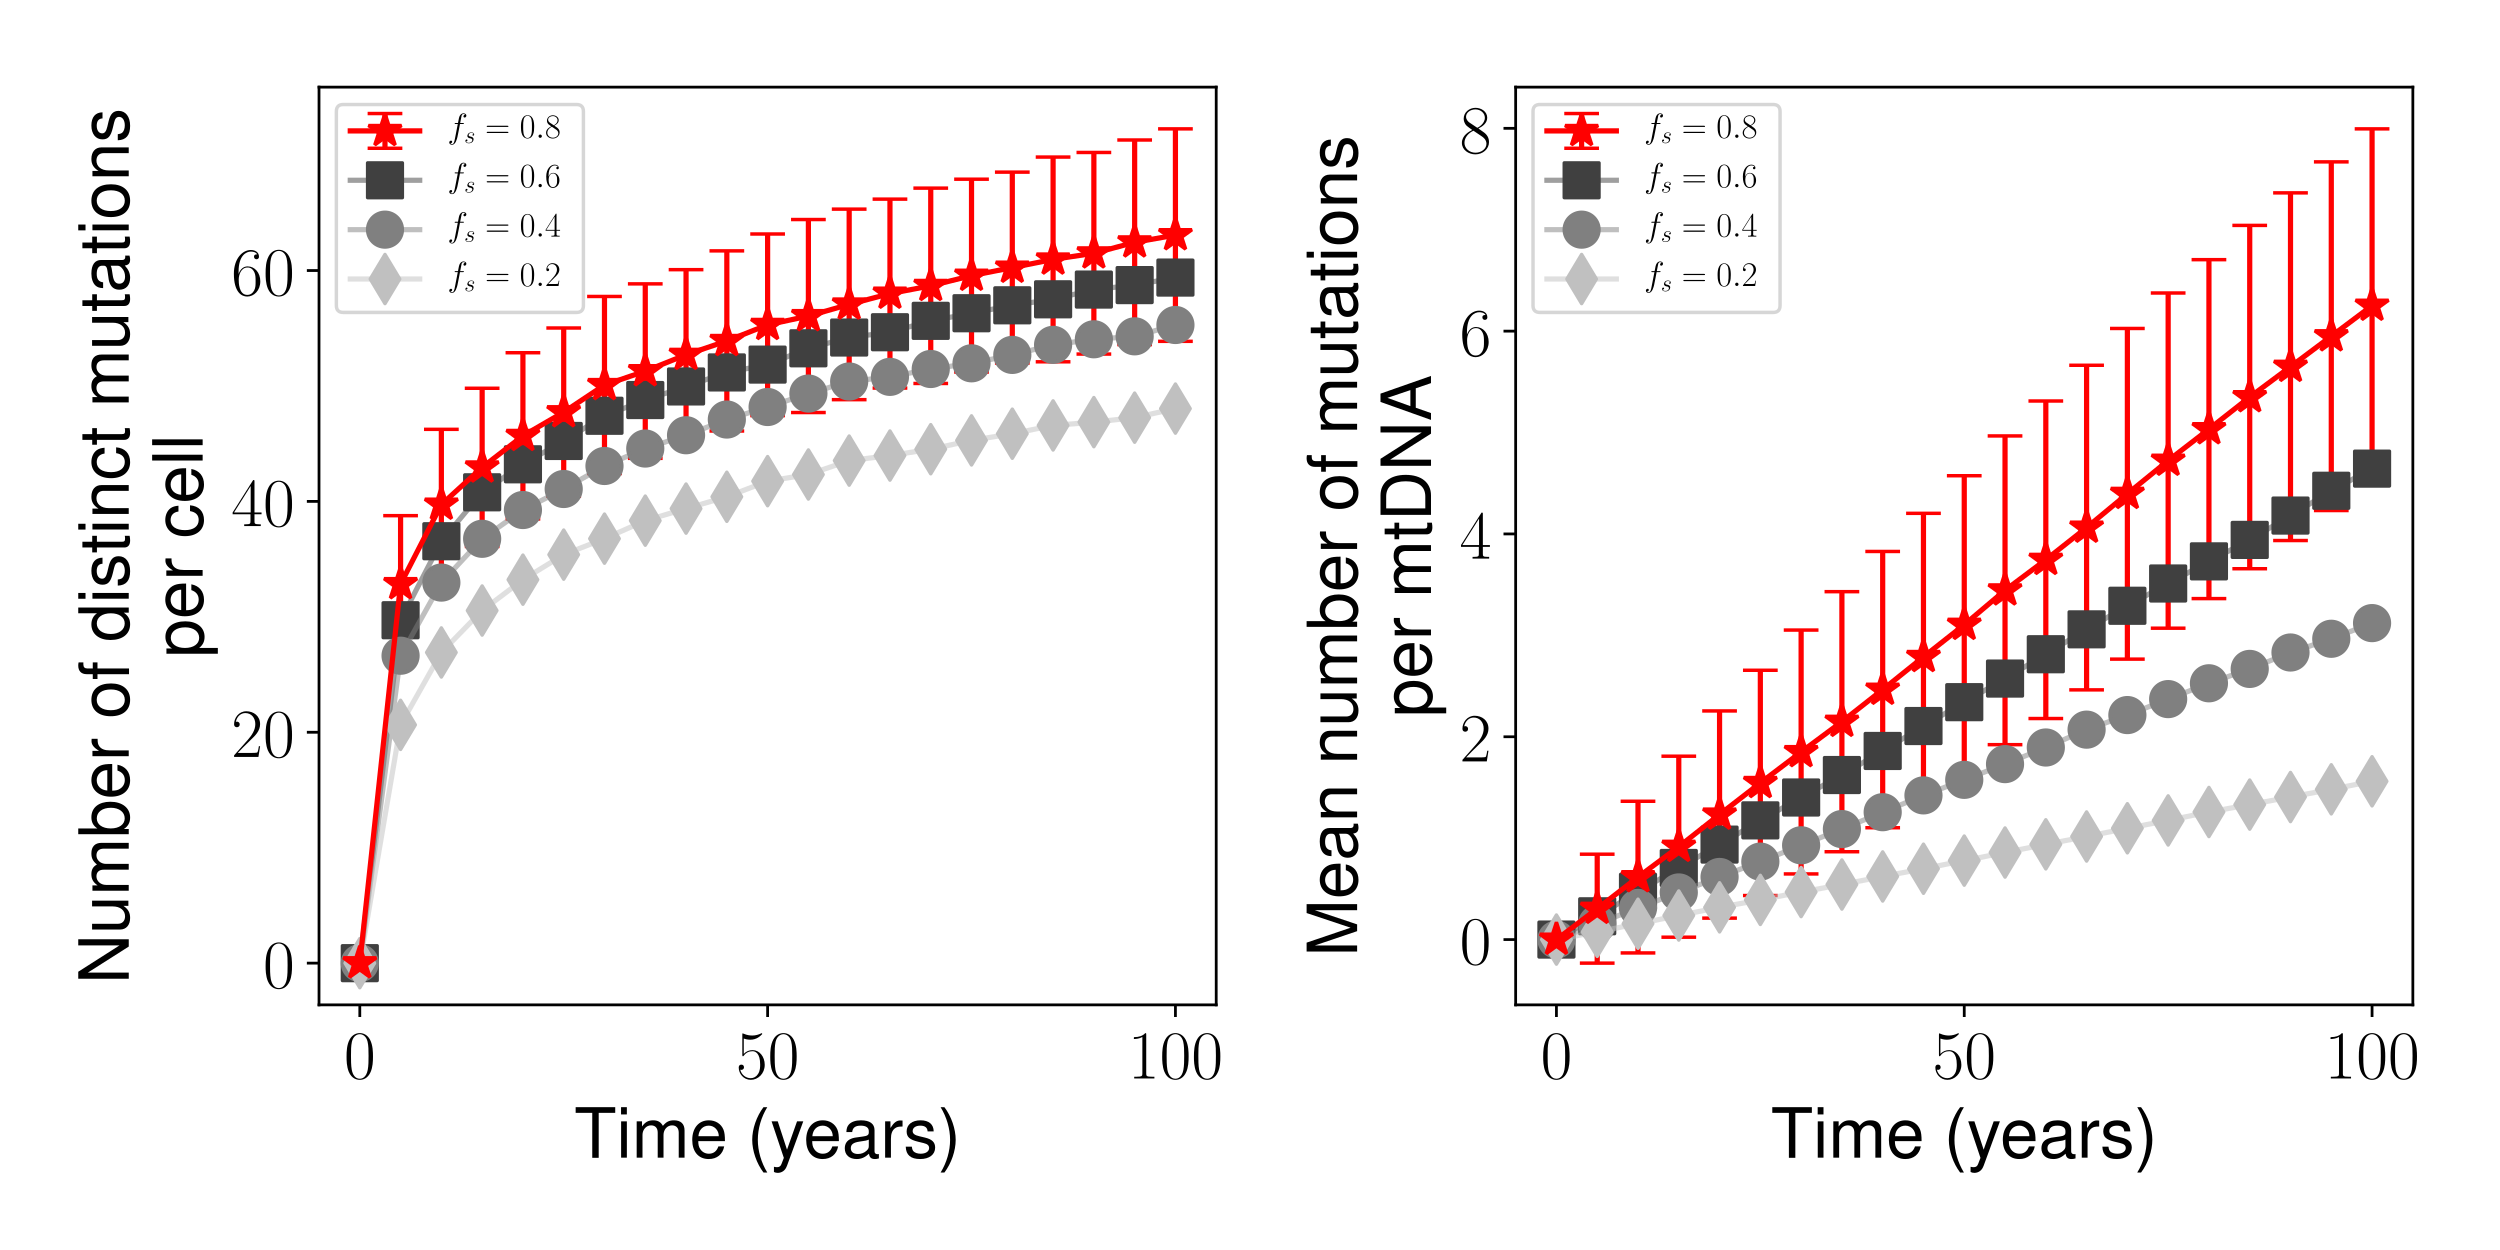 <?xml version="1.0" encoding="utf-8" standalone="no"?>
<!DOCTYPE svg PUBLIC "-//W3C//DTD SVG 1.1//EN"
  "http://www.w3.org/Graphics/SVG/1.1/DTD/svg11.dtd">
<!-- Created with matplotlib (http://matplotlib.org/) -->
<svg height="360pt" version="1.1" viewBox="0 0 720 360" width="720pt" xmlns="http://www.w3.org/2000/svg" xmlns:xlink="http://www.w3.org/1999/xlink">
 <defs>
  <style type="text/css">
*{stroke-linecap:butt;stroke-linejoin:round;}
  </style>
 </defs>
 <g id="figure_1">
  <g id="patch_1">
   <path d="M 0 360 
L 720 360 
L 720 0 
L 0 0 
z
" style="fill:#ffffff;"/>
  </g>
  <g id="axes_1">
   <g id="patch_2">
    <path d="M 91.876 289.4 
L 350.269 289.4 
L 350.269 25.1 
L 91.876 25.1 
z
" style="fill:#ffffff;"/>
   </g>
   <g id="matplotlib.axis_1">
    <g id="xtick_1">
     <g id="line2d_1">
      <defs>
       <path d="M 0 0 
L 0 3.5 
" id="m80ca830b87" style="stroke:#000000;stroke-width:0.8;"/>
      </defs>
      <g>
       <use style="stroke:#000000;stroke-width:0.8;" x="103.621" xlink:href="#m80ca830b87" y="289.4"/>
      </g>
     </g>
     <g id="text_1">
      <!-- $0$ -->
      <defs>
       <path d="M 42 31.641 
C 42 37.75 41.906 48.125 37.703 56.109 
C 34 63.109 28.094 65.594 22.906 65.594 
C 18.094 65.594 12 63.406 8.203 56.203 
C 4.203 48.719 3.797 39.438 3.797 31.641 
C 3.797 25.953 3.906 17.281 7 9.672 
C 11.297 -0.609 19 -2 22.906 -2 
C 27.5 -2 34.5 -0.109 38.594 9.375 
C 41.594 16.281 42 24.359 42 31.641 
z
M 22.906 -0.406 
C 16.5 -0.406 12.703 5.078 11.297 12.688 
C 10.203 18.562 10.203 27.156 10.203 32.75 
C 10.203 40.438 10.203 46.828 11.5 52.922 
C 13.406 61.391 19 64 22.906 64 
C 27 64 32.297 61.297 34.203 53.125 
C 35.5 47.438 35.594 40.734 35.594 32.75 
C 35.594 26.25 35.594 18.266 34.406 12.375 
C 32.297 1.484 26.406 -0.406 22.906 -0.406 
z
" id="CMR17-48"/>
      </defs>
      <g transform="translate(99.052 310.597)scale(0.2 -0.2)">
       <use transform="scale(0.996)" xlink:href="#CMR17-48"/>
      </g>
     </g>
    </g>
    <g id="xtick_2">
     <g id="line2d_2">
      <g>
       <use style="stroke:#000000;stroke-width:0.8;" x="221.073" xlink:href="#m80ca830b87" y="289.4"/>
      </g>
     </g>
     <g id="text_2">
      <!-- $50$ -->
      <defs>
       <path d="M 11.406 57.688 
C 12.406 57.281 16.5 56 20.703 56 
C 30 56 35.094 61.109 38 64.062 
C 38 64.953 38 65.5 37.406 65.5 
C 37.297 65.5 37.094 65.5 36.297 65.047 
C 32.797 63.406 28.703 62.078 23.703 62.078 
C 20.703 62.078 16.203 62.484 11.297 64.672 
C 10.203 65.172 10 65.172 9.906 65.172 
C 9.406 65.172 9.297 65.062 9.297 63.078 
L 9.297 34.422 
C 9.297 32.641 9.297 32.141 10.297 32.141 
C 10.797 32.141 11 32.344 11.5 33.031 
C 14.703 37.516 19.094 39.406 24.094 39.406 
C 27.594 39.406 35.094 37.219 35.094 20.141 
C 35.094 16.953 35.094 11.172 32.094 6.578 
C 29.594 2.484 25.703 0.391 21.406 0.391 
C 14.797 0.391 8.094 5 6.297 12.719 
C 6.703 12.609 7.5 12.422 7.906 12.422 
C 9.203 12.422 11.703 13.125 11.703 16.219 
C 11.703 18.906 9.797 20 7.906 20 
C 5.594 20 4.094 18.594 4.094 15.797 
C 4.094 7.094 11 -2 21.594 -2 
C 31.906 -2 41.703 6.875 41.703 19.75 
C 41.703 31.719 33.906 41 24.203 41 
C 19.094 41 14.797 39.109 11.406 35.531 
z
" id="CMR17-53"/>
      </defs>
      <g transform="translate(211.935 310.597)scale(0.2 -0.2)">
       <use transform="scale(0.996)" xlink:href="#CMR17-53"/>
       <use transform="translate(45.69 0)scale(0.996)" xlink:href="#CMR17-48"/>
      </g>
     </g>
    </g>
    <g id="xtick_3">
     <g id="line2d_3">
      <g>
       <use style="stroke:#000000;stroke-width:0.8;" x="338.524" xlink:href="#m80ca830b87" y="289.4"/>
      </g>
     </g>
     <g id="text_3">
      <!-- $100$ -->
      <defs>
       <path d="M 26.594 63.406 
C 26.594 65.5 26.5 65.5 25.094 65.5 
C 21.203 61.188 15.297 59.797 9.703 59.797 
C 9.406 59.797 8.906 59.797 8.797 59.5 
C 8.703 59.297 8.703 59.094 8.703 57 
C 11.797 57 17 57.594 21 59.984 
L 21 7.203 
C 21 3.688 20.797 2.5 12.203 2.5 
L 9.203 2.5 
L 9.203 0 
C 14 0 19 0 23.797 0 
C 28.594 0 33.594 0 38.406 0 
L 38.406 2.5 
L 35.406 2.5 
C 26.797 2.5 26.594 3.594 26.594 7.156 
z
" id="CMR17-49"/>
      </defs>
      <g transform="translate(324.817 310.597)scale(0.2 -0.2)">
       <use transform="scale(0.996)" xlink:href="#CMR17-49"/>
       <use transform="translate(45.69 0)scale(0.996)" xlink:href="#CMR17-48"/>
       <use transform="translate(91.381 0)scale(0.996)" xlink:href="#CMR17-48"/>
      </g>
     </g>
    </g>
    <g id="text_4">
     <!-- Time (years) -->
     <defs>
      <path d="M 35.406 64.781 
L 59.297 64.781 
L 59.297 73 
L 2.094 73 
L 2.094 64.781 
L 26.094 64.781 
L 26.094 -0.219 
L 35.406 -0.219 
z
" id="Nimbus_Sans_L_Regular-84"/>
      <path d="M 15 52.484 
L 6.703 52.484 
L 6.703 0 
L 15 0 
z
M 15 73 
L 6.594 73 
L 6.594 62.484 
L 15 62.484 
z
" id="Nimbus_Sans_L_Regular-105"/>
      <path d="M 7 52.484 
L 7 0 
L 15.406 0 
L 15.406 32.953 
C 15.406 40.578 20.906 46.688 27.703 46.688 
C 33.906 46.688 37.406 42.875 37.406 36.156 
L 37.406 0 
L 45.797 0 
L 45.797 32.953 
C 45.797 40.578 51.297 46.688 58.094 46.688 
C 64.203 46.688 67.797 42.781 67.797 36.156 
L 67.797 0 
L 76.203 0 
L 76.203 39.375 
C 76.203 48.781 70.797 54 61 54 
C 54 54 49.797 51.891 44.906 45.984 
C 41.797 51.594 37.594 54 30.797 54 
C 23.797 54 19.203 51.391 14.703 45.078 
L 14.703 52.484 
z
" id="Nimbus_Sans_L_Regular-109"/>
      <path d="M 51.297 23.891 
C 51.297 31.781 50.703 36.531 49.203 40.375 
C 45.797 48.859 37.797 54 28 54 
C 13.406 54 4 42.844 4 25.703 
C 4 8.547 13.094 -2 27.797 -2 
C 39.797 -2 48.094 4.844 50.203 16.312 
L 41.797 16.312 
C 39.5 9.344 34.797 5.703 28.094 5.703 
C 22.797 5.703 18.297 8.125 15.5 12.578 
C 13.5 15.594 12.797 18.641 12.703 23.891 
z
M 12.906 31 
C 13.594 40.266 19.5 46.281 27.906 46.281 
C 36.094 46.281 42.406 39.531 42.406 31 
C 42.406 31 42.406 31 42.297 31 
z
" id="Nimbus_Sans_L_Regular-101"/>
      <path d="M 23.594 73 
C 13.594 59.844 7.297 41.562 7.297 25.797 
C 7.297 9.938 13.594 -8.344 23.594 -21.5 
L 29.094 -21.5 
C 20.297 -7.141 15.406 9.734 15.406 25.797 
C 15.406 41.766 20.297 58.734 29.094 73 
z
" id="Nimbus_Sans_L_Regular-40"/>
      <path d="M 38.797 52.5 
L 24.297 11.531 
L 10.906 52.5 
L 2 52.5 
L 19.703 -0.328 
L 16.5 -8.656 
C 15.203 -12.375 13.297 -13.781 9.797 -13.781 
C 8.594 -13.781 7.203 -13.578 5.406 -13.172 
L 5.406 -20.703 
C 7.094 -21.594 8.797 -22 11 -22 
C 13.703 -22 16.594 -21.094 18.797 -19.484 
C 21.406 -17.578 22.906 -15.359 24.5 -11.141 
L 47.797 52.5 
z
" id="Nimbus_Sans_L_Regular-121"/>
      <path d="M 53.5 5.203 
C 52.594 5 52.203 5 51.703 5 
C 48.797 5 47.203 6.484 47.203 9.078 
L 47.203 39.766 
C 47.203 49.016 40.406 54 27.5 54 
C 19.906 54 13.594 51.812 10.094 47.906 
C 7.703 45.203 6.703 42.219 6.5 37.031 
L 14.906 37.031 
C 15.594 43.391 19.406 46.281 27.203 46.281 
C 34.703 46.281 38.906 43.484 38.906 38.516 
L 38.906 36.328 
C 38.906 32.828 36.797 31.344 30.203 30.547 
C 18.406 29.062 16.594 28.656 13.406 27.359 
C 7.297 24.875 4.203 20.188 4.203 13.422 
C 4.203 3.969 10.797 -2 21.406 -2 
C 28 -2 33.297 0.297 39.203 5.703 
C 39.797 0.391 42.406 -2 47.797 -2 
C 49.5 -2 50.797 -1.812 53.5 -1.094 
z
M 38.906 16.75 
C 38.906 13.953 38.094 12.266 35.594 9.984 
C 32.203 6.891 28.094 5.312 23.203 5.312 
C 16.703 5.312 12.906 8.391 12.906 13.656 
C 12.906 19.141 16.594 21.922 25.5 23.219 
C 34.297 24.406 36.094 24.812 38.906 26.094 
z
" id="Nimbus_Sans_L_Regular-97"/>
      <path d="M 6.906 52.484 
L 6.906 0 
L 15.297 0 
L 15.297 27.203 
C 15.297 34.703 17.203 39.609 21.203 42.5 
C 23.797 44.406 26.297 45 32.094 45 
L 32.094 53.625 
C 30.703 53.812 30 53.812 28.906 53.812 
C 23.5 53.812 19.406 50.625 14.594 42.906 
L 14.594 52.484 
z
" id="Nimbus_Sans_L_Regular-114"/>
      <path d="M 43.797 37.922 
C 43.703 48.203 36.906 54 24.797 54 
C 12.594 54 4.703 47.719 4.703 38.062 
C 4.703 29.891 8.906 26.016 21.297 23.031 
L 29.094 21.141 
C 34.906 19.734 37.203 17.656 37.203 13.875 
C 37.203 9 32.297 5.703 25 5.703 
C 20.5 5.703 16.703 7 14.594 9.188 
C 13.297 10.688 12.703 12.172 12.203 15.844 
L 3.406 15.844 
C 3.797 3.766 10.594 -2 24.297 -2 
C 37.5 -2 45.906 4.453 45.906 14.516 
C 45.906 22.281 41.5 26.578 31.094 29.062 
L 23.094 30.953 
C 16.297 32.531 13.406 34.734 13.406 38.406 
C 13.406 43.188 17.703 46.281 24.5 46.281 
C 31.203 46.281 34.797 43.391 35 37.922 
z
" id="Nimbus_Sans_L_Regular-115"/>
      <path d="M 9.297 -21.5 
C 19.297 -8.344 25.594 9.938 25.594 25.688 
C 25.594 41.562 19.297 59.844 9.297 73 
L 3.797 73 
C 12.594 58.641 17.5 41.766 17.5 25.688 
C 17.5 9.734 12.594 -7.25 3.797 -21.5 
z
" id="Nimbus_Sans_L_Regular-41"/>
     </defs>
     <g transform="translate(165.372 333.406)scale(0.2 -0.2)">
      <use transform="scale(0.996)" xlink:href="#Nimbus_Sans_L_Regular-84"/>
      <use transform="translate(60.872 0)scale(0.996)" xlink:href="#Nimbus_Sans_L_Regular-105"/>
      <use transform="translate(82.988 0)scale(0.996)" xlink:href="#Nimbus_Sans_L_Regular-109"/>
      <use transform="translate(165.977 0)scale(0.996)" xlink:href="#Nimbus_Sans_L_Regular-101"/>
      <use transform="translate(249.064 0)scale(0.996)" xlink:href="#Nimbus_Sans_L_Regular-40"/>
      <use transform="translate(282.239 0)scale(0.996)" xlink:href="#Nimbus_Sans_L_Regular-121"/>
      <use transform="translate(330.06 0)scale(0.996)" xlink:href="#Nimbus_Sans_L_Regular-101"/>
      <use transform="translate(385.452 0)scale(0.996)" xlink:href="#Nimbus_Sans_L_Regular-97"/>
      <use transform="translate(440.843 0)scale(0.996)" xlink:href="#Nimbus_Sans_L_Regular-114"/>
      <use transform="translate(474.019 0)scale(0.996)" xlink:href="#Nimbus_Sans_L_Regular-115"/>
      <use transform="translate(523.832 0)scale(0.996)" xlink:href="#Nimbus_Sans_L_Regular-41"/>
     </g>
    </g>
   </g>
   <g id="matplotlib.axis_2">
    <g id="ytick_1">
     <g id="line2d_4">
      <defs>
       <path d="M 0 0 
L -3.5 0 
" id="m649a8d2a43" style="stroke:#000000;stroke-width:0.8;"/>
      </defs>
      <g>
       <use style="stroke:#000000;stroke-width:0.8;" x="91.876" xlink:href="#m649a8d2a43" y="277.386"/>
      </g>
     </g>
     <g id="text_5">
      <!-- $0$ -->
      <g transform="translate(75.738 284.485)scale(0.2 -0.2)">
       <use transform="scale(0.996)" xlink:href="#CMR17-48"/>
      </g>
     </g>
    </g>
    <g id="ytick_2">
     <g id="line2d_5">
      <g>
       <use style="stroke:#000000;stroke-width:0.8;" x="91.876" xlink:href="#m649a8d2a43" y="210.894"/>
      </g>
     </g>
     <g id="text_6">
      <!-- $20$ -->
      <defs>
       <path d="M 41.703 15.453 
L 39.906 15.453 
C 38.906 8.375 38.094 7.172 37.703 6.562 
C 37.203 5.766 30 5.766 28.594 5.766 
L 9.406 5.766 
C 13 9.672 20 16.75 28.5 24.953 
C 34.594 30.734 41.703 37.531 41.703 47.422 
C 41.703 59.219 32.297 66 21.797 66 
C 10.797 66 4.094 56.312 4.094 47.344 
C 4.094 43.438 7 42.938 8.203 42.938 
C 9.203 42.938 12.203 43.547 12.203 47.031 
C 12.203 50.109 9.594 51 8.203 51 
C 7.594 51 7 50.906 6.594 50.703 
C 8.5 59.219 14.297 63.406 20.406 63.406 
C 29.094 63.406 34.797 56.516 34.797 47.422 
C 34.797 38.734 29.703 31.25 24 24.75 
L 4.094 2.281 
L 4.094 0 
L 39.297 0 
z
" id="CMR17-50"/>
      </defs>
      <g transform="translate(66.6 217.992)scale(0.2 -0.2)">
       <use transform="scale(0.996)" xlink:href="#CMR17-50"/>
       <use transform="translate(45.69 0)scale(0.996)" xlink:href="#CMR17-48"/>
      </g>
     </g>
    </g>
    <g id="ytick_3">
     <g id="line2d_6">
      <g>
       <use style="stroke:#000000;stroke-width:0.8;" x="91.876" xlink:href="#m649a8d2a43" y="144.401"/>
      </g>
     </g>
     <g id="text_7">
      <!-- $40$ -->
      <defs>
       <path d="M 33.594 64.406 
C 33.594 66.5 33.5 66.5 31.703 66.5 
L 2 19.594 
L 2 17 
L 27.797 17 
L 27.797 7.141 
C 27.797 3.5 27.594 2.5 20.594 2.5 
L 18.703 2.5 
L 18.703 0 
C 21.906 0 27.297 0 30.703 0 
C 34.094 0 39.5 0 42.703 0 
L 42.703 2.5 
L 40.797 2.5 
C 33.797 2.5 33.594 3.5 33.594 7.141 
L 33.594 17 
L 43.797 17 
L 43.797 19.594 
L 33.594 19.594 
z
M 28.094 57.859 
L 28.094 19.594 
L 4 19.594 
z
" id="CMR17-52"/>
      </defs>
      <g transform="translate(66.6 151.499)scale(0.2 -0.2)">
       <use transform="scale(0.996)" xlink:href="#CMR17-52"/>
       <use transform="translate(45.69 0)scale(0.996)" xlink:href="#CMR17-48"/>
      </g>
     </g>
    </g>
    <g id="ytick_4">
     <g id="line2d_7">
      <g>
       <use style="stroke:#000000;stroke-width:0.8;" x="91.876" xlink:href="#m649a8d2a43" y="77.908"/>
      </g>
     </g>
     <g id="text_8">
      <!-- $60$ -->
      <defs>
       <path d="M 10.594 34 
C 10.594 57.656 21.797 63 28.297 63 
C 30.406 63 35.5 62.641 37.5 59 
C 35.906 59 32.906 59 32.906 55.516 
C 32.906 52.828 35.094 51.922 36.5 51.922 
C 37.406 51.922 40.094 52.312 40.094 55.625 
C 40.094 61.781 35.094 65.297 28.203 65.297 
C 16.297 65.297 3.797 52.969 3.797 31 
C 3.797 3.953 15.094 -2 23.094 -2 
C 32.797 -2 42 6.672 42 20.047 
C 42 32.516 33.906 41.594 23.703 41.594 
C 17.594 41.594 13.094 37.609 10.594 30.625 
z
M 23.094 0.391 
C 10.797 0.391 10.797 18.75 10.797 22.438 
C 10.797 29.625 14.203 40 23.5 40 
C 25.203 40 30.094 40 33.406 33.125 
C 35.203 29.219 35.203 25.141 35.203 20.141 
C 35.203 14.75 35.203 10.781 33.094 6.781 
C 30.906 2.672 27.703 0.391 23.094 0.391 
z
" id="CMR17-54"/>
      </defs>
      <g transform="translate(66.6 85.007)scale(0.2 -0.2)">
       <use transform="scale(0.996)" xlink:href="#CMR17-54"/>
       <use transform="translate(45.69 0)scale(0.996)" xlink:href="#CMR17-48"/>
      </g>
     </g>
    </g>
    <g id="text_9">
     <!-- Number of distinct mutations -->
     <defs>
      <path d="M 64.594 73 
L 55.797 73 
L 55.797 13.297 
L 17.703 73 
L 7.594 73 
L 7.594 -0.031 
L 16.406 -0.031 
L 16.406 59.172 
L 54.094 -0.031 
L 64.594 -0.031 
z
" id="Nimbus_Sans_L_Regular-78"/>
      <path d="M 48.203 0.516 
L 48.203 53 
L 39.906 53 
L 39.906 23.109 
C 39.906 12.344 34.297 5.312 25.594 5.312 
C 19 5.312 14.797 9.328 14.797 15.672 
L 14.797 53 
L 6.5 53 
L 6.5 12.375 
C 6.5 3.625 13 -2 23.203 -2 
C 30.906 -2 35.797 0.703 40.703 7.625 
L 40.703 0.516 
z
" id="Nimbus_Sans_L_Regular-117"/>
      <path d="M 5.406 73 
L 5.406 -0.031 
L 12.906 -0.031 
L 12.906 7 
C 16.906 0.891 22.203 -2 29.5 -2 
C 43.297 -2 52.297 9.25 52.297 26.594 
C 52.297 43.531 43.703 54 29.906 54 
C 22.703 54 17.594 51.281 13.703 45.391 
L 13.703 73 
z
M 28.297 46.188 
C 37.594 46.188 43.594 38.125 43.594 25.703 
C 43.594 13.859 37.406 5.812 28.297 5.812 
C 19.5 5.812 13.703 13.766 13.703 26 
C 13.703 38.234 19.5 46.188 28.297 46.188 
z
" id="Nimbus_Sans_L_Regular-98"/>
      <path d="M 27.203 54 
C 12.5 54 3.594 43.531 3.594 25.984 
C 3.594 8.453 12.406 -2 27.297 -2 
C 42 -2 51 8.453 51 25.594 
C 51 43.625 42.297 54 27.203 54 
z
M 27.297 46.281 
C 36.703 46.281 42.297 38.625 42.297 25.703 
C 42.297 13.453 36.5 5.703 27.297 5.703 
C 18 5.703 12.297 13.359 12.297 25.984 
C 12.297 38.531 18 46.281 27.297 46.281 
z
" id="Nimbus_Sans_L_Regular-111"/>
      <path d="M 25.797 52 
L 17.094 52 
L 17.094 60.25 
C 17.094 63.781 19.094 65.594 22.906 65.594 
C 23.594 65.594 23.906 65.594 25.797 65.594 
L 25.797 72.5 
C 23.906 72.906 22.797 73 21.094 73 
C 13.406 73 8.797 68.562 8.797 60.984 
L 8.797 52 
L 1.797 52 
L 1.797 45.188 
L 8.797 45.188 
L 8.797 -0.406 
L 17.094 -0.406 
L 17.094 45.188 
L 25.797 45.188 
z
" id="Nimbus_Sans_L_Regular-102"/>
      <path d="M 49.5 73 
L 41.203 73 
L 41.203 45.891 
C 37.703 51.188 32.094 54 25.094 54 
C 11.5 54 2.594 43.141 2.594 26.484 
C 2.594 8.844 11.297 -2 25.406 -2 
C 32.594 -2 37.594 0.703 42.094 7.203 
L 42.094 -0.031 
L 49.5 -0.031 
z
M 26.5 46.188 
C 35.5 46.188 41.203 38.234 41.203 25.797 
C 41.203 13.766 35.406 5.812 26.594 5.812 
C 17.406 5.812 11.297 13.859 11.297 26 
C 11.297 38.125 17.406 46.188 26.5 46.188 
z
" id="Nimbus_Sans_L_Regular-100"/>
      <path d="M 25.406 52.812 
L 16.797 52.812 
L 16.797 67 
L 8.5 67 
L 8.5 52.812 
L 1.406 52.812 
L 1.406 46 
L 8.5 46 
L 8.5 6.312 
C 8.5 1 12.094 -2 18.594 -2 
C 20.594 -2 22.594 -1.812 25.406 -1.297 
L 25.406 5.719 
C 24.297 5.406 23 5.312 21.406 5.312 
C 17.797 5.312 16.797 6.312 16.797 10.016 
L 16.797 46 
L 25.406 46 
z
" id="Nimbus_Sans_L_Regular-116"/>
      <path d="M 7 52.484 
L 7 0 
L 15.406 0 
L 15.406 28.953 
C 15.406 39.672 21 46.688 29.594 46.688 
C 36.203 46.688 40.406 42.672 40.406 36.359 
L 40.406 0 
L 48.703 0 
L 48.703 39.672 
C 48.703 48.391 42.203 54 32.094 54 
C 24.297 54 19.297 50.984 14.703 43.688 
L 14.703 52.484 
z
" id="Nimbus_Sans_L_Regular-110"/>
      <path d="M 47.094 34.938 
C 46.703 40.031 45.594 43.328 43.594 46.219 
C 40 51.109 33.703 54 26.406 54 
C 12.297 54 3.094 42.844 3.094 25.5 
C 3.094 8.656 12.094 -2 26.297 -2 
C 38.797 -2 46.703 5.469 47.703 18.234 
L 39.297 18.234 
C 37.906 9.875 33.594 5.703 26.5 5.703 
C 17.297 5.703 11.797 13.172 11.797 25.5 
C 11.797 38.531 17.203 46.281 26.297 46.281 
C 33.297 46.281 37.703 42.203 38.703 34.938 
z
" id="Nimbus_Sans_L_Regular-99"/>
     </defs>
     <g transform="translate(37.076 283.385)rotate(-90)scale(0.2 -0.2)">
      <use transform="scale(0.996)" xlink:href="#Nimbus_Sans_L_Regular-78"/>
      <use transform="translate(71.93 0)scale(0.996)" xlink:href="#Nimbus_Sans_L_Regular-117"/>
      <use transform="translate(127.322 0)scale(0.996)" xlink:href="#Nimbus_Sans_L_Regular-109"/>
      <use transform="translate(210.31 0)scale(0.996)" xlink:href="#Nimbus_Sans_L_Regular-98"/>
      <use transform="translate(265.702 0)scale(0.996)" xlink:href="#Nimbus_Sans_L_Regular-101"/>
      <use transform="translate(321.093 0)scale(0.996)" xlink:href="#Nimbus_Sans_L_Regular-114"/>
      <use transform="translate(381.964 0)scale(0.996)" xlink:href="#Nimbus_Sans_L_Regular-111"/>
      <use transform="translate(437.356 0)scale(0.996)" xlink:href="#Nimbus_Sans_L_Regular-102"/>
      <use transform="translate(492.746 0)scale(0.996)" xlink:href="#Nimbus_Sans_L_Regular-100"/>
      <use transform="translate(548.138 0)scale(0.996)" xlink:href="#Nimbus_Sans_L_Regular-105"/>
      <use transform="translate(570.254 0)scale(0.996)" xlink:href="#Nimbus_Sans_L_Regular-115"/>
      <use transform="translate(620.068 0)scale(0.996)" xlink:href="#Nimbus_Sans_L_Regular-116"/>
      <use transform="translate(647.763 0)scale(0.996)" xlink:href="#Nimbus_Sans_L_Regular-105"/>
      <use transform="translate(669.879 0)scale(0.996)" xlink:href="#Nimbus_Sans_L_Regular-110"/>
      <use transform="translate(725.271 0)scale(0.996)" xlink:href="#Nimbus_Sans_L_Regular-99"/>
      <use transform="translate(775.084 0)scale(0.996)" xlink:href="#Nimbus_Sans_L_Regular-116"/>
      <use transform="translate(830.475 0)scale(0.996)" xlink:href="#Nimbus_Sans_L_Regular-109"/>
      <use transform="translate(912.467 0)scale(0.996)" xlink:href="#Nimbus_Sans_L_Regular-117"/>
      <use transform="translate(967.859 0)scale(0.996)" xlink:href="#Nimbus_Sans_L_Regular-116"/>
      <use transform="translate(995.554 0)scale(0.996)" xlink:href="#Nimbus_Sans_L_Regular-97"/>
      <use transform="translate(1050.946 0)scale(0.996)" xlink:href="#Nimbus_Sans_L_Regular-116"/>
      <use transform="translate(1078.641 0)scale(0.996)" xlink:href="#Nimbus_Sans_L_Regular-105"/>
      <use transform="translate(1100.758 0)scale(0.996)" xlink:href="#Nimbus_Sans_L_Regular-111"/>
      <use transform="translate(1156.149 0)scale(0.996)" xlink:href="#Nimbus_Sans_L_Regular-110"/>
      <use transform="translate(1211.541 0)scale(0.996)" xlink:href="#Nimbus_Sans_L_Regular-115"/>
     </g>
     <!--  per cell -->
     <defs>
      <path d="M 5.406 -22 
L 13.797 -22 
L 13.797 5 
C 18.203 -0.422 23.094 -2.812 29.906 -2.812 
C 43.406 -2.812 52.297 8.156 52.297 24.984 
C 52.297 42.719 43.703 53.812 29.797 53.812 
C 22.703 53.812 17 50.594 13.094 44.391 
L 13.094 52.328 
L 5.406 52.328 
z
M 28.406 46 
C 37.594 46 43.594 37.812 43.594 25.188 
C 43.594 13.172 37.5 5 28.406 5 
C 19.594 5 13.797 13.078 13.797 25.5 
C 13.797 37.922 19.594 46 28.406 46 
z
" id="Nimbus_Sans_L_Regular-112"/>
      <path d="M 15.203 73 
L 6.797 73 
L 6.797 -0.031 
L 15.203 -0.031 
z
" id="Nimbus_Sans_L_Regular-108"/>
     </defs>
     <g transform="translate(58.356 189.359)rotate(-90)scale(0.2 -0.2)">
      <use transform="scale(0.996)" xlink:href="#Nimbus_Sans_L_Regular-112"/>
      <use transform="translate(55.392 0)scale(0.996)" xlink:href="#Nimbus_Sans_L_Regular-101"/>
      <use transform="translate(110.783 0)scale(0.996)" xlink:href="#Nimbus_Sans_L_Regular-114"/>
      <use transform="translate(171.654 0)scale(0.996)" xlink:href="#Nimbus_Sans_L_Regular-99"/>
      <use transform="translate(221.467 0)scale(0.996)" xlink:href="#Nimbus_Sans_L_Regular-101"/>
      <use transform="translate(276.859 0)scale(0.996)" xlink:href="#Nimbus_Sans_L_Regular-108"/>
      <use transform="translate(298.975 0)scale(0.996)" xlink:href="#Nimbus_Sans_L_Regular-108"/>
     </g>
    </g>
   </g>
   <g id="LineCollection_1">
    <path clip-path="url(#p51ded63741)" d="M 103.621 277.386 
L 103.621 277.386 
" style="fill:none;stroke:#ff0000;stroke-width:1.5;"/>
    <path clip-path="url(#p51ded63741)" d="M 115.366 187.895 
L 115.366 148.515 
" style="fill:none;stroke:#ff0000;stroke-width:1.5;"/>
    <path clip-path="url(#p51ded63741)" d="M 127.112 166.989 
L 127.112 123.648 
" style="fill:none;stroke:#ff0000;stroke-width:1.5;"/>
    <path clip-path="url(#p51ded63741)" d="M 138.857 157.383 
L 138.857 111.83 
" style="fill:none;stroke:#ff0000;stroke-width:1.5;"/>
    <path clip-path="url(#p51ded63741)" d="M 150.602 149.449 
L 150.602 101.579 
" style="fill:none;stroke:#ff0000;stroke-width:1.5;"/>
    <path clip-path="url(#p51ded63741)" d="M 162.347 142.93 
L 162.347 94.459 
" style="fill:none;stroke:#ff0000;stroke-width:1.5;"/>
    <path clip-path="url(#p51ded63741)" d="M 174.092 136.374 
L 174.092 85.383 
" style="fill:none;stroke:#ff0000;stroke-width:1.5;"/>
    <path clip-path="url(#p51ded63741)" d="M 185.837 132.007 
L 185.837 81.758 
" style="fill:none;stroke:#ff0000;stroke-width:1.5;"/>
    <path clip-path="url(#p51ded63741)" d="M 197.582 126.667 
L 197.582 77.662 
" style="fill:none;stroke:#ff0000;stroke-width:1.5;"/>
    <path clip-path="url(#p51ded63741)" d="M 209.327 124.119 
L 209.327 72.251 
" style="fill:none;stroke:#ff0000;stroke-width:1.5;"/>
    <path clip-path="url(#p51ded63741)" d="M 221.073 119.699 
L 221.073 67.395 
" style="fill:none;stroke:#ff0000;stroke-width:1.5;"/>
    <path clip-path="url(#p51ded63741)" d="M 232.818 118.807 
L 232.818 63.234 
" style="fill:none;stroke:#ff0000;stroke-width:1.5;"/>
    <path clip-path="url(#p51ded63741)" d="M 244.563 115.103 
L 244.563 60.236 
" style="fill:none;stroke:#ff0000;stroke-width:1.5;"/>
    <path clip-path="url(#p51ded63741)" d="M 256.308 111.767 
L 256.308 57.341 
" style="fill:none;stroke:#ff0000;stroke-width:1.5;"/>
    <path clip-path="url(#p51ded63741)" d="M 268.053 110.444 
L 268.053 54.182 
" style="fill:none;stroke:#ff0000;stroke-width:1.5;"/>
    <path clip-path="url(#p51ded63741)" d="M 279.798 107.146 
L 279.798 51.616 
" style="fill:none;stroke:#ff0000;stroke-width:1.5;"/>
    <path clip-path="url(#p51ded63741)" d="M 291.543 104.558 
L 291.543 49.576 
" style="fill:none;stroke:#ff0000;stroke-width:1.5;"/>
    <path clip-path="url(#p51ded63741)" d="M 303.289 104.204 
L 303.289 45.229 
" style="fill:none;stroke:#ff0000;stroke-width:1.5;"/>
    <path clip-path="url(#p51ded63741)" d="M 315.034 101.975 
L 315.034 43.908 
" style="fill:none;stroke:#ff0000;stroke-width:1.5;"/>
    <path clip-path="url(#p51ded63741)" d="M 326.779 99.239 
L 326.779 40.327 
" style="fill:none;stroke:#ff0000;stroke-width:1.5;"/>
    <path clip-path="url(#p51ded63741)" d="M 338.524 98.303 
L 338.524 37.114 
" style="fill:none;stroke:#ff0000;stroke-width:1.5;"/>
   </g>
   <g id="line2d_8">
    <defs>
     <path d="M 5 0 
L -5 -0 
" id="mc8653bd289" style="stroke:#ff0000;"/>
    </defs>
    <g clip-path="url(#p51ded63741)">
     <use style="fill:#ff0000;stroke:#ff0000;" x="103.621" xlink:href="#mc8653bd289" y="277.386"/>
     <use style="fill:#ff0000;stroke:#ff0000;" x="115.366" xlink:href="#mc8653bd289" y="187.895"/>
     <use style="fill:#ff0000;stroke:#ff0000;" x="127.112" xlink:href="#mc8653bd289" y="166.989"/>
     <use style="fill:#ff0000;stroke:#ff0000;" x="138.857" xlink:href="#mc8653bd289" y="157.383"/>
     <use style="fill:#ff0000;stroke:#ff0000;" x="150.602" xlink:href="#mc8653bd289" y="149.449"/>
     <use style="fill:#ff0000;stroke:#ff0000;" x="162.347" xlink:href="#mc8653bd289" y="142.93"/>
     <use style="fill:#ff0000;stroke:#ff0000;" x="174.092" xlink:href="#mc8653bd289" y="136.374"/>
     <use style="fill:#ff0000;stroke:#ff0000;" x="185.837" xlink:href="#mc8653bd289" y="132.007"/>
     <use style="fill:#ff0000;stroke:#ff0000;" x="197.582" xlink:href="#mc8653bd289" y="126.667"/>
     <use style="fill:#ff0000;stroke:#ff0000;" x="209.327" xlink:href="#mc8653bd289" y="124.119"/>
     <use style="fill:#ff0000;stroke:#ff0000;" x="221.073" xlink:href="#mc8653bd289" y="119.699"/>
     <use style="fill:#ff0000;stroke:#ff0000;" x="232.818" xlink:href="#mc8653bd289" y="118.807"/>
     <use style="fill:#ff0000;stroke:#ff0000;" x="244.563" xlink:href="#mc8653bd289" y="115.103"/>
     <use style="fill:#ff0000;stroke:#ff0000;" x="256.308" xlink:href="#mc8653bd289" y="111.767"/>
     <use style="fill:#ff0000;stroke:#ff0000;" x="268.053" xlink:href="#mc8653bd289" y="110.444"/>
     <use style="fill:#ff0000;stroke:#ff0000;" x="279.798" xlink:href="#mc8653bd289" y="107.146"/>
     <use style="fill:#ff0000;stroke:#ff0000;" x="291.543" xlink:href="#mc8653bd289" y="104.558"/>
     <use style="fill:#ff0000;stroke:#ff0000;" x="303.289" xlink:href="#mc8653bd289" y="104.204"/>
     <use style="fill:#ff0000;stroke:#ff0000;" x="315.034" xlink:href="#mc8653bd289" y="101.975"/>
     <use style="fill:#ff0000;stroke:#ff0000;" x="326.779" xlink:href="#mc8653bd289" y="99.239"/>
     <use style="fill:#ff0000;stroke:#ff0000;" x="338.524" xlink:href="#mc8653bd289" y="98.303"/>
    </g>
   </g>
   <g id="line2d_9">
    <g clip-path="url(#p51ded63741)">
     <use style="fill:#ff0000;stroke:#ff0000;" x="103.621" xlink:href="#mc8653bd289" y="277.386"/>
     <use style="fill:#ff0000;stroke:#ff0000;" x="115.366" xlink:href="#mc8653bd289" y="148.515"/>
     <use style="fill:#ff0000;stroke:#ff0000;" x="127.112" xlink:href="#mc8653bd289" y="123.648"/>
     <use style="fill:#ff0000;stroke:#ff0000;" x="138.857" xlink:href="#mc8653bd289" y="111.83"/>
     <use style="fill:#ff0000;stroke:#ff0000;" x="150.602" xlink:href="#mc8653bd289" y="101.579"/>
     <use style="fill:#ff0000;stroke:#ff0000;" x="162.347" xlink:href="#mc8653bd289" y="94.459"/>
     <use style="fill:#ff0000;stroke:#ff0000;" x="174.092" xlink:href="#mc8653bd289" y="85.383"/>
     <use style="fill:#ff0000;stroke:#ff0000;" x="185.837" xlink:href="#mc8653bd289" y="81.758"/>
     <use style="fill:#ff0000;stroke:#ff0000;" x="197.582" xlink:href="#mc8653bd289" y="77.662"/>
     <use style="fill:#ff0000;stroke:#ff0000;" x="209.327" xlink:href="#mc8653bd289" y="72.251"/>
     <use style="fill:#ff0000;stroke:#ff0000;" x="221.073" xlink:href="#mc8653bd289" y="67.395"/>
     <use style="fill:#ff0000;stroke:#ff0000;" x="232.818" xlink:href="#mc8653bd289" y="63.234"/>
     <use style="fill:#ff0000;stroke:#ff0000;" x="244.563" xlink:href="#mc8653bd289" y="60.236"/>
     <use style="fill:#ff0000;stroke:#ff0000;" x="256.308" xlink:href="#mc8653bd289" y="57.341"/>
     <use style="fill:#ff0000;stroke:#ff0000;" x="268.053" xlink:href="#mc8653bd289" y="54.182"/>
     <use style="fill:#ff0000;stroke:#ff0000;" x="279.798" xlink:href="#mc8653bd289" y="51.616"/>
     <use style="fill:#ff0000;stroke:#ff0000;" x="291.543" xlink:href="#mc8653bd289" y="49.576"/>
     <use style="fill:#ff0000;stroke:#ff0000;" x="303.289" xlink:href="#mc8653bd289" y="45.229"/>
     <use style="fill:#ff0000;stroke:#ff0000;" x="315.034" xlink:href="#mc8653bd289" y="43.908"/>
     <use style="fill:#ff0000;stroke:#ff0000;" x="326.779" xlink:href="#mc8653bd289" y="40.327"/>
     <use style="fill:#ff0000;stroke:#ff0000;" x="338.524" xlink:href="#mc8653bd289" y="37.114"/>
    </g>
   </g>
   <g id="line2d_10">
    <path clip-path="url(#p51ded63741)" d="M 103.621 277.386 
L 115.366 178.635 
L 127.112 155.878 
L 138.857 141.778 
L 150.602 133.712 
L 162.347 126.996 
L 174.092 119.735 
L 185.837 115.207 
L 197.582 111.301 
L 209.327 107.255 
L 221.073 105.004 
L 232.818 100.303 
L 244.563 97.211 
L 256.308 95.682 
L 268.053 92.407 
L 279.798 90.206 
L 291.543 87.932 
L 303.289 86.2 
L 315.034 83.394 
L 326.779 82.101 
L 338.524 79.946 
" style="fill:none;opacity:0.5;stroke:#404040;stroke-linecap:square;stroke-width:1.5;"/>
    <defs>
     <path d="M -5 5 
L 5 5 
L 5 -5 
L -5 -5 
z
" id="ma7f00b6a49" style="stroke:#404040;stroke-linejoin:miter;"/>
    </defs>
    <g clip-path="url(#p51ded63741)">
     <use style="fill:#404040;opacity:0.5;stroke:#404040;stroke-linejoin:miter;" x="103.621" xlink:href="#ma7f00b6a49" y="277.386"/>
     <use style="fill:#404040;opacity:0.5;stroke:#404040;stroke-linejoin:miter;" x="115.366" xlink:href="#ma7f00b6a49" y="178.635"/>
     <use style="fill:#404040;opacity:0.5;stroke:#404040;stroke-linejoin:miter;" x="127.112" xlink:href="#ma7f00b6a49" y="155.878"/>
     <use style="fill:#404040;opacity:0.5;stroke:#404040;stroke-linejoin:miter;" x="138.857" xlink:href="#ma7f00b6a49" y="141.778"/>
     <use style="fill:#404040;opacity:0.5;stroke:#404040;stroke-linejoin:miter;" x="150.602" xlink:href="#ma7f00b6a49" y="133.712"/>
     <use style="fill:#404040;opacity:0.5;stroke:#404040;stroke-linejoin:miter;" x="162.347" xlink:href="#ma7f00b6a49" y="126.996"/>
     <use style="fill:#404040;opacity:0.5;stroke:#404040;stroke-linejoin:miter;" x="174.092" xlink:href="#ma7f00b6a49" y="119.735"/>
     <use style="fill:#404040;opacity:0.5;stroke:#404040;stroke-linejoin:miter;" x="185.837" xlink:href="#ma7f00b6a49" y="115.207"/>
     <use style="fill:#404040;opacity:0.5;stroke:#404040;stroke-linejoin:miter;" x="197.582" xlink:href="#ma7f00b6a49" y="111.301"/>
     <use style="fill:#404040;opacity:0.5;stroke:#404040;stroke-linejoin:miter;" x="209.327" xlink:href="#ma7f00b6a49" y="107.255"/>
     <use style="fill:#404040;opacity:0.5;stroke:#404040;stroke-linejoin:miter;" x="221.073" xlink:href="#ma7f00b6a49" y="105.004"/>
     <use style="fill:#404040;opacity:0.5;stroke:#404040;stroke-linejoin:miter;" x="232.818" xlink:href="#ma7f00b6a49" y="100.303"/>
     <use style="fill:#404040;opacity:0.5;stroke:#404040;stroke-linejoin:miter;" x="244.563" xlink:href="#ma7f00b6a49" y="97.211"/>
     <use style="fill:#404040;opacity:0.5;stroke:#404040;stroke-linejoin:miter;" x="256.308" xlink:href="#ma7f00b6a49" y="95.682"/>
     <use style="fill:#404040;opacity:0.5;stroke:#404040;stroke-linejoin:miter;" x="268.053" xlink:href="#ma7f00b6a49" y="92.407"/>
     <use style="fill:#404040;opacity:0.5;stroke:#404040;stroke-linejoin:miter;" x="279.798" xlink:href="#ma7f00b6a49" y="90.206"/>
     <use style="fill:#404040;opacity:0.5;stroke:#404040;stroke-linejoin:miter;" x="291.543" xlink:href="#ma7f00b6a49" y="87.932"/>
     <use style="fill:#404040;opacity:0.5;stroke:#404040;stroke-linejoin:miter;" x="303.289" xlink:href="#ma7f00b6a49" y="86.2"/>
     <use style="fill:#404040;opacity:0.5;stroke:#404040;stroke-linejoin:miter;" x="315.034" xlink:href="#ma7f00b6a49" y="83.394"/>
     <use style="fill:#404040;opacity:0.5;stroke:#404040;stroke-linejoin:miter;" x="326.779" xlink:href="#ma7f00b6a49" y="82.101"/>
     <use style="fill:#404040;opacity:0.5;stroke:#404040;stroke-linejoin:miter;" x="338.524" xlink:href="#ma7f00b6a49" y="79.946"/>
    </g>
   </g>
   <g id="line2d_11">
    <path clip-path="url(#p51ded63741)" d="M 103.621 277.386 
L 115.366 188.848 
L 127.112 167.783 
L 138.857 155.173 
L 150.602 146.884 
L 162.347 140.83 
L 174.092 134.201 
L 185.837 129.177 
L 197.582 125.347 
L 209.327 120.823 
L 221.073 117.215 
L 232.818 113.346 
L 244.563 109.871 
L 256.308 108.535 
L 268.053 106.271 
L 279.798 104.632 
L 291.543 102.211 
L 303.289 99.316 
L 315.034 97.713 
L 326.779 96.862 
L 338.524 93.597 
" style="fill:none;opacity:0.5;stroke:#808080;stroke-linecap:square;stroke-width:1.5;"/>
    <defs>
     <path d="M 0 5 
C 1.326 5 2.598 4.473 3.536 3.536 
C 4.473 2.598 5 1.326 5 0 
C 5 -1.326 4.473 -2.598 3.536 -3.536 
C 2.598 -4.473 1.326 -5 0 -5 
C -1.326 -5 -2.598 -4.473 -3.536 -3.536 
C -4.473 -2.598 -5 -1.326 -5 0 
C -5 1.326 -4.473 2.598 -3.536 3.536 
C -2.598 4.473 -1.326 5 0 5 
z
" id="maad93bf980" style="stroke:#808080;"/>
    </defs>
    <g clip-path="url(#p51ded63741)">
     <use style="fill:#808080;opacity:0.5;stroke:#808080;" x="103.621" xlink:href="#maad93bf980" y="277.386"/>
     <use style="fill:#808080;opacity:0.5;stroke:#808080;" x="115.366" xlink:href="#maad93bf980" y="188.848"/>
     <use style="fill:#808080;opacity:0.5;stroke:#808080;" x="127.112" xlink:href="#maad93bf980" y="167.783"/>
     <use style="fill:#808080;opacity:0.5;stroke:#808080;" x="138.857" xlink:href="#maad93bf980" y="155.173"/>
     <use style="fill:#808080;opacity:0.5;stroke:#808080;" x="150.602" xlink:href="#maad93bf980" y="146.884"/>
     <use style="fill:#808080;opacity:0.5;stroke:#808080;" x="162.347" xlink:href="#maad93bf980" y="140.83"/>
     <use style="fill:#808080;opacity:0.5;stroke:#808080;" x="174.092" xlink:href="#maad93bf980" y="134.201"/>
     <use style="fill:#808080;opacity:0.5;stroke:#808080;" x="185.837" xlink:href="#maad93bf980" y="129.177"/>
     <use style="fill:#808080;opacity:0.5;stroke:#808080;" x="197.582" xlink:href="#maad93bf980" y="125.347"/>
     <use style="fill:#808080;opacity:0.5;stroke:#808080;" x="209.327" xlink:href="#maad93bf980" y="120.823"/>
     <use style="fill:#808080;opacity:0.5;stroke:#808080;" x="221.073" xlink:href="#maad93bf980" y="117.215"/>
     <use style="fill:#808080;opacity:0.5;stroke:#808080;" x="232.818" xlink:href="#maad93bf980" y="113.346"/>
     <use style="fill:#808080;opacity:0.5;stroke:#808080;" x="244.563" xlink:href="#maad93bf980" y="109.871"/>
     <use style="fill:#808080;opacity:0.5;stroke:#808080;" x="256.308" xlink:href="#maad93bf980" y="108.535"/>
     <use style="fill:#808080;opacity:0.5;stroke:#808080;" x="268.053" xlink:href="#maad93bf980" y="106.271"/>
     <use style="fill:#808080;opacity:0.5;stroke:#808080;" x="279.798" xlink:href="#maad93bf980" y="104.632"/>
     <use style="fill:#808080;opacity:0.5;stroke:#808080;" x="291.543" xlink:href="#maad93bf980" y="102.211"/>
     <use style="fill:#808080;opacity:0.5;stroke:#808080;" x="303.289" xlink:href="#maad93bf980" y="99.316"/>
     <use style="fill:#808080;opacity:0.5;stroke:#808080;" x="315.034" xlink:href="#maad93bf980" y="97.713"/>
     <use style="fill:#808080;opacity:0.5;stroke:#808080;" x="326.779" xlink:href="#maad93bf980" y="96.862"/>
     <use style="fill:#808080;opacity:0.5;stroke:#808080;" x="338.524" xlink:href="#maad93bf980" y="93.597"/>
    </g>
   </g>
   <g id="line2d_12">
    <path clip-path="url(#p51ded63741)" d="M 103.621 277.386 
L 115.366 208.756 
L 127.112 187.907 
L 138.857 175.832 
L 150.602 166.945 
L 162.347 159.734 
L 174.092 155.13 
L 185.837 149.946 
L 197.582 146.476 
L 209.327 143.071 
L 221.073 138.573 
L 232.818 136.658 
L 244.563 132.652 
L 256.308 131.199 
L 268.053 129.37 
L 279.798 126.834 
L 291.543 124.909 
L 303.289 122.522 
L 315.034 121.574 
L 326.779 120.287 
L 338.524 117.674 
" style="fill:none;opacity:0.5;stroke:#c0c0c0;stroke-linecap:square;stroke-width:1.5;"/>
    <defs>
     <path d="M -0 7.071 
L 4.243 0 
L -0 -7.071 
L -4.243 -0 
z
" id="m3fae74d360" style="stroke:#c0c0c0;stroke-linejoin:miter;"/>
    </defs>
    <g clip-path="url(#p51ded63741)">
     <use style="fill:#c0c0c0;opacity:0.5;stroke:#c0c0c0;stroke-linejoin:miter;" x="103.621" xlink:href="#m3fae74d360" y="277.386"/>
     <use style="fill:#c0c0c0;opacity:0.5;stroke:#c0c0c0;stroke-linejoin:miter;" x="115.366" xlink:href="#m3fae74d360" y="208.756"/>
     <use style="fill:#c0c0c0;opacity:0.5;stroke:#c0c0c0;stroke-linejoin:miter;" x="127.112" xlink:href="#m3fae74d360" y="187.907"/>
     <use style="fill:#c0c0c0;opacity:0.5;stroke:#c0c0c0;stroke-linejoin:miter;" x="138.857" xlink:href="#m3fae74d360" y="175.832"/>
     <use style="fill:#c0c0c0;opacity:0.5;stroke:#c0c0c0;stroke-linejoin:miter;" x="150.602" xlink:href="#m3fae74d360" y="166.945"/>
     <use style="fill:#c0c0c0;opacity:0.5;stroke:#c0c0c0;stroke-linejoin:miter;" x="162.347" xlink:href="#m3fae74d360" y="159.734"/>
     <use style="fill:#c0c0c0;opacity:0.5;stroke:#c0c0c0;stroke-linejoin:miter;" x="174.092" xlink:href="#m3fae74d360" y="155.13"/>
     <use style="fill:#c0c0c0;opacity:0.5;stroke:#c0c0c0;stroke-linejoin:miter;" x="185.837" xlink:href="#m3fae74d360" y="149.946"/>
     <use style="fill:#c0c0c0;opacity:0.5;stroke:#c0c0c0;stroke-linejoin:miter;" x="197.582" xlink:href="#m3fae74d360" y="146.476"/>
     <use style="fill:#c0c0c0;opacity:0.5;stroke:#c0c0c0;stroke-linejoin:miter;" x="209.327" xlink:href="#m3fae74d360" y="143.071"/>
     <use style="fill:#c0c0c0;opacity:0.5;stroke:#c0c0c0;stroke-linejoin:miter;" x="221.073" xlink:href="#m3fae74d360" y="138.573"/>
     <use style="fill:#c0c0c0;opacity:0.5;stroke:#c0c0c0;stroke-linejoin:miter;" x="232.818" xlink:href="#m3fae74d360" y="136.658"/>
     <use style="fill:#c0c0c0;opacity:0.5;stroke:#c0c0c0;stroke-linejoin:miter;" x="244.563" xlink:href="#m3fae74d360" y="132.652"/>
     <use style="fill:#c0c0c0;opacity:0.5;stroke:#c0c0c0;stroke-linejoin:miter;" x="256.308" xlink:href="#m3fae74d360" y="131.199"/>
     <use style="fill:#c0c0c0;opacity:0.5;stroke:#c0c0c0;stroke-linejoin:miter;" x="268.053" xlink:href="#m3fae74d360" y="129.37"/>
     <use style="fill:#c0c0c0;opacity:0.5;stroke:#c0c0c0;stroke-linejoin:miter;" x="279.798" xlink:href="#m3fae74d360" y="126.834"/>
     <use style="fill:#c0c0c0;opacity:0.5;stroke:#c0c0c0;stroke-linejoin:miter;" x="291.543" xlink:href="#m3fae74d360" y="124.909"/>
     <use style="fill:#c0c0c0;opacity:0.5;stroke:#c0c0c0;stroke-linejoin:miter;" x="303.289" xlink:href="#m3fae74d360" y="122.522"/>
     <use style="fill:#c0c0c0;opacity:0.5;stroke:#c0c0c0;stroke-linejoin:miter;" x="315.034" xlink:href="#m3fae74d360" y="121.574"/>
     <use style="fill:#c0c0c0;opacity:0.5;stroke:#c0c0c0;stroke-linejoin:miter;" x="326.779" xlink:href="#m3fae74d360" y="120.287"/>
     <use style="fill:#c0c0c0;opacity:0.5;stroke:#c0c0c0;stroke-linejoin:miter;" x="338.524" xlink:href="#m3fae74d360" y="117.674"/>
    </g>
   </g>
   <g id="line2d_13">
    <path clip-path="url(#p51ded63741)" d="M 103.621 277.386 
L 115.366 168.205 
L 127.112 145.319 
L 138.857 134.607 
L 150.602 125.514 
L 162.347 118.695 
L 174.092 110.879 
L 185.837 106.882 
L 197.582 102.165 
L 209.327 98.185 
L 221.073 93.547 
L 232.818 91.021 
L 244.563 87.669 
L 256.308 84.554 
L 268.053 82.313 
L 279.798 79.381 
L 291.543 77.067 
L 303.289 74.717 
L 315.034 72.941 
L 326.779 69.783 
L 338.524 67.708 
" style="fill:none;stroke:#ff0000;stroke-linecap:square;stroke-width:1.5;"/>
    <defs>
     <path d="M 0 -5 
L -1.123 -1.545 
L -4.755 -1.545 
L -1.816 0.59 
L -2.939 4.045 
L -0 1.91 
L 2.939 4.045 
L 1.816 0.59 
L 4.755 -1.545 
L 1.123 -1.545 
z
" id="m0d3b1c67ce" style="stroke:#ff0000;stroke-linejoin:bevel;"/>
    </defs>
    <g clip-path="url(#p51ded63741)">
     <use style="fill:#ff0000;stroke:#ff0000;stroke-linejoin:bevel;" x="103.621" xlink:href="#m0d3b1c67ce" y="277.386"/>
     <use style="fill:#ff0000;stroke:#ff0000;stroke-linejoin:bevel;" x="115.366" xlink:href="#m0d3b1c67ce" y="168.205"/>
     <use style="fill:#ff0000;stroke:#ff0000;stroke-linejoin:bevel;" x="127.112" xlink:href="#m0d3b1c67ce" y="145.319"/>
     <use style="fill:#ff0000;stroke:#ff0000;stroke-linejoin:bevel;" x="138.857" xlink:href="#m0d3b1c67ce" y="134.607"/>
     <use style="fill:#ff0000;stroke:#ff0000;stroke-linejoin:bevel;" x="150.602" xlink:href="#m0d3b1c67ce" y="125.514"/>
     <use style="fill:#ff0000;stroke:#ff0000;stroke-linejoin:bevel;" x="162.347" xlink:href="#m0d3b1c67ce" y="118.695"/>
     <use style="fill:#ff0000;stroke:#ff0000;stroke-linejoin:bevel;" x="174.092" xlink:href="#m0d3b1c67ce" y="110.879"/>
     <use style="fill:#ff0000;stroke:#ff0000;stroke-linejoin:bevel;" x="185.837" xlink:href="#m0d3b1c67ce" y="106.882"/>
     <use style="fill:#ff0000;stroke:#ff0000;stroke-linejoin:bevel;" x="197.582" xlink:href="#m0d3b1c67ce" y="102.165"/>
     <use style="fill:#ff0000;stroke:#ff0000;stroke-linejoin:bevel;" x="209.327" xlink:href="#m0d3b1c67ce" y="98.185"/>
     <use style="fill:#ff0000;stroke:#ff0000;stroke-linejoin:bevel;" x="221.073" xlink:href="#m0d3b1c67ce" y="93.547"/>
     <use style="fill:#ff0000;stroke:#ff0000;stroke-linejoin:bevel;" x="232.818" xlink:href="#m0d3b1c67ce" y="91.021"/>
     <use style="fill:#ff0000;stroke:#ff0000;stroke-linejoin:bevel;" x="244.563" xlink:href="#m0d3b1c67ce" y="87.669"/>
     <use style="fill:#ff0000;stroke:#ff0000;stroke-linejoin:bevel;" x="256.308" xlink:href="#m0d3b1c67ce" y="84.554"/>
     <use style="fill:#ff0000;stroke:#ff0000;stroke-linejoin:bevel;" x="268.053" xlink:href="#m0d3b1c67ce" y="82.313"/>
     <use style="fill:#ff0000;stroke:#ff0000;stroke-linejoin:bevel;" x="279.798" xlink:href="#m0d3b1c67ce" y="79.381"/>
     <use style="fill:#ff0000;stroke:#ff0000;stroke-linejoin:bevel;" x="291.543" xlink:href="#m0d3b1c67ce" y="77.067"/>
     <use style="fill:#ff0000;stroke:#ff0000;stroke-linejoin:bevel;" x="303.289" xlink:href="#m0d3b1c67ce" y="74.717"/>
     <use style="fill:#ff0000;stroke:#ff0000;stroke-linejoin:bevel;" x="315.034" xlink:href="#m0d3b1c67ce" y="72.941"/>
     <use style="fill:#ff0000;stroke:#ff0000;stroke-linejoin:bevel;" x="326.779" xlink:href="#m0d3b1c67ce" y="69.783"/>
     <use style="fill:#ff0000;stroke:#ff0000;stroke-linejoin:bevel;" x="338.524" xlink:href="#m0d3b1c67ce" y="67.708"/>
    </g>
   </g>
   <g id="patch_3">
    <path d="M 91.876 289.4 
L 91.876 25.1 
" style="fill:none;stroke:#000000;stroke-linecap:square;stroke-linejoin:miter;stroke-width:0.8;"/>
   </g>
   <g id="patch_4">
    <path d="M 350.269 289.4 
L 350.269 25.1 
" style="fill:none;stroke:#000000;stroke-linecap:square;stroke-linejoin:miter;stroke-width:0.8;"/>
   </g>
   <g id="patch_5">
    <path d="M 91.876 289.4 
L 350.269 289.4 
" style="fill:none;stroke:#000000;stroke-linecap:square;stroke-linejoin:miter;stroke-width:0.8;"/>
   </g>
   <g id="patch_6">
    <path d="M 91.876 25.1 
L 350.269 25.1 
" style="fill:none;stroke:#000000;stroke-linecap:square;stroke-linejoin:miter;stroke-width:0.8;"/>
   </g>
   <g id="legend_1">
    <g id="patch_7">
     <path d="M 98.876 89.981 
L 166.026 89.981 
Q 168.026 89.981 168.026 87.981 
L 168.026 32.1 
Q 168.026 30.1 166.026 30.1 
L 98.876 30.1 
Q 96.876 30.1 96.876 32.1 
L 96.876 87.981 
Q 96.876 89.981 98.876 89.981 
z
" style="fill:#ffffff;opacity:0.8;stroke:#cccccc;stroke-linejoin:miter;"/>
    </g>
    <g id="LineCollection_2">
     <path d="M 110.876 42.698 
L 110.876 32.698 
" style="fill:none;stroke:#ff0000;stroke-width:1.5;"/>
    </g>
    <g id="line2d_14">
     <g>
      <use style="fill:#ff0000;stroke:#ff0000;" x="110.876" xlink:href="#mc8653bd289" y="42.698"/>
     </g>
    </g>
    <g id="line2d_15">
     <g>
      <use style="fill:#ff0000;stroke:#ff0000;" x="110.876" xlink:href="#mc8653bd289" y="32.698"/>
     </g>
    </g>
    <g id="line2d_16">
     <path d="M 100.876 37.698 
L 120.876 37.698 
" style="fill:none;stroke:#ff0000;stroke-linecap:square;stroke-width:1.5;"/>
    </g>
    <g id="line2d_17">
     <g>
      <use style="fill:#ff0000;stroke:#ff0000;stroke-linejoin:bevel;" x="110.876" xlink:href="#m0d3b1c67ce" y="37.698"/>
     </g>
    </g>
    <g id="text_10">
     <!-- $f_s = 0.8$ -->
     <defs>
      <path d="M 44.594 40.094 
C 46.594 40.094 47.406 40.094 47.406 42 
C 47.406 43 46.594 43 44.797 43 
L 36.703 43 
C 38.594 53.578 40 60.891 40.797 64.172 
C 41.406 66.641 43.5 69 46.094 69 
C 48.203 69 50.297 68.094 51.297 67.156 
C 47.406 66.75 46.203 63.781 46.203 62.016 
C 46.203 59.953 47.703 58.734 49.594 58.734 
C 51.594 58.734 54.594 60.469 54.594 64.359 
C 54.594 68.641 50.406 71 46 71 
C 41.703 71 37.5 67.719 35.5 63.719 
C 33.703 60.125 32.703 56.422 30.406 43 
L 23.703 43 
C 21.797 43 20.797 43 20.797 41.203 
C 20.797 40.094 21.406 40.094 23.406 40.094 
L 29.797 40.094 
C 28 30.875 23.906 8.469 21.594 -2.141 
C 19.906 -10.766 18.406 -18 13.406 -18 
C 13.094 -18 10.203 -18 8.406 -16.109 
C 13.5 -15.703 13.5 -11.344 13.5 -11.25 
C 13.5 -9.266 12 -8.078 10.094 -8.078 
C 8.094 -8.078 5.094 -9.766 5.094 -13.547 
C 5.094 -17.812 9.5 -20 13.406 -20 
C 23.594 -20 27.797 -1.844 28.906 3.109 
C 30.703 10.75 35.594 37.125 36.094 40.094 
z
" id="CMMI12-102"/>
      <path d="M 22.797 20 
C 24.5 19.703 27.203 19.109 27.797 19 
C 29.094 18.625 33.594 17.031 33.594 12.234 
C 33.594 9.156 30.797 1.094 19.203 1.094 
C 17.094 1.094 9.594 1.094 7.594 6.812 
C 11.594 6.312 13.594 9.422 13.594 11.641 
C 13.594 13.75 12.203 14.844 10.203 14.844 
C 8 14.844 5.094 13.141 5.094 8.625 
C 5.094 2.703 11.094 -1 19.094 -1 
C 34.297 -1 38.797 10.172 38.797 15.375 
C 38.797 16.859 38.797 19.656 35.594 22.844 
C 33.094 25.25 30.703 25.75 25.297 26.844 
C 22.594 27.438 18.297 28.344 18.297 32.828 
C 18.297 34.828 20.094 42.016 29.594 42.016 
C 33.797 42.016 37.906 40.453 38.906 37 
C 34.5 37 34.297 33.203 34.297 33.109 
C 34.297 31 36.203 30.406 37.094 30.406 
C 38.5 30.406 41.297 31.484 41.297 35.641 
C 41.297 39.766 37.5 44 29.703 44 
C 16.594 44 13.094 33.75 13.094 29.672 
C 13.094 22.094 20.5 20.5 22.797 20 
z
" id="CMMI12-115"/>
      <path d="M 64.297 31.516 
C 65.797 31.516 67.297 31.516 67.297 33.203 
C 67.297 35 65.594 35 63.906 35 
L 8 35 
C 6.297 35 4.594 35 4.594 33.203 
C 4.594 31.516 6.094 31.516 7.594 31.516 
z
M 63.906 14 
C 65.594 14 67.297 14 67.297 15.797 
C 67.297 17.484 65.797 17.484 64.297 17.484 
L 7.594 17.484 
C 6.094 17.484 4.594 17.484 4.594 15.797 
C 4.594 14 6.297 14 8 14 
z
" id="CMR17-61"/>
      <path d="M 18.406 4.797 
C 18.406 7.688 16 9.672 13.594 9.672 
C 10.703 9.672 8.703 7.281 8.703 4.891 
C 8.703 2 11.094 0 13.5 0 
C 16.406 0 18.406 2.391 18.406 4.797 
z
" id="CMMI12-58"/>
      <path d="M 27.203 35.375 
C 33.5 38.547 39.906 43.328 39.906 50.984 
C 39.906 60.016 31.094 65.297 23 65.297 
C 13.906 65.297 5.906 58.734 5.906 49.688 
C 5.906 47.203 6.5 42.922 10.406 39.141 
C 11.406 38.156 15.594 35.172 18.297 33.281 
C 13.797 30.984 3.297 25.531 3.297 14.594 
C 3.297 4.359 13.094 -2 22.797 -2 
C 33.5 -2 42.5 5.656 42.5 15.781 
C 42.5 24.844 36.406 29.016 32.406 31.703 
z
M 14.094 44.094 
C 13.297 44.594 9.297 47.672 9.297 52.359 
C 9.297 58.422 15.594 63 22.797 63 
C 30.703 63 36.5 57.438 36.5 50.969 
C 36.5 41.703 26.094 36.422 25.594 36.422 
C 25.5 36.422 25.406 36.422 24.594 37.031 
z
M 32.5 23.734 
C 34 22.641 38.797 19.375 38.797 13.297 
C 38.797 5.953 31.406 0.391 23 0.391 
C 13.906 0.391 7 6.844 7 14.688 
C 7 22.547 13.094 29.094 20 32.188 
z
" id="CMR17-56"/>
     </defs>
     <g transform="translate(128.876 41.198)scale(0.1 -0.1)">
      <use transform="translate(0 14.944)scale(0.996)" xlink:href="#CMMI12-102"/>
      <use transform="translate(48.083 0)scale(0.697)" xlink:href="#CMMI12-115"/>
      <use transform="translate(108.42 14.944)scale(0.996)" xlink:href="#CMR17-61"/>
      <use transform="translate(207.809 14.944)scale(0.996)" xlink:href="#CMR17-48"/>
      <use transform="translate(253.5 14.944)scale(0.996)" xlink:href="#CMMI12-58"/>
      <use transform="translate(280.597 14.944)scale(0.996)" xlink:href="#CMR17-56"/>
     </g>
    </g>
    <g id="line2d_18">
     <path d="M 100.876 51.919 
L 120.876 51.919 
" style="fill:none;opacity:0.5;stroke:#404040;stroke-linecap:square;stroke-width:1.5;"/>
    </g>
    <g id="line2d_19">
     <g>
      <use style="fill:#404040;opacity:0.5;stroke:#404040;stroke-linejoin:miter;" x="110.876" xlink:href="#ma7f00b6a49" y="51.919"/>
     </g>
    </g>
    <g id="text_11">
     <!-- $f_s = 0.6$ -->
     <g transform="translate(128.876 55.419)scale(0.1 -0.1)">
      <use transform="translate(0 14.944)scale(0.996)" xlink:href="#CMMI12-102"/>
      <use transform="translate(48.083 0)scale(0.697)" xlink:href="#CMMI12-115"/>
      <use transform="translate(108.42 14.944)scale(0.996)" xlink:href="#CMR17-61"/>
      <use transform="translate(207.809 14.944)scale(0.996)" xlink:href="#CMR17-48"/>
      <use transform="translate(253.5 14.944)scale(0.996)" xlink:href="#CMMI12-58"/>
      <use transform="translate(280.597 14.944)scale(0.996)" xlink:href="#CMR17-54"/>
     </g>
    </g>
    <g id="line2d_20">
     <path d="M 100.876 66.139 
L 120.876 66.139 
" style="fill:none;opacity:0.5;stroke:#808080;stroke-linecap:square;stroke-width:1.5;"/>
    </g>
    <g id="line2d_21">
     <g>
      <use style="fill:#808080;opacity:0.5;stroke:#808080;" x="110.876" xlink:href="#maad93bf980" y="66.139"/>
     </g>
    </g>
    <g id="text_12">
     <!-- $f_s = 0.4$ -->
     <g transform="translate(128.876 69.639)scale(0.1 -0.1)">
      <use transform="translate(0 14.944)scale(0.996)" xlink:href="#CMMI12-102"/>
      <use transform="translate(48.083 0)scale(0.697)" xlink:href="#CMMI12-115"/>
      <use transform="translate(108.42 14.944)scale(0.996)" xlink:href="#CMR17-61"/>
      <use transform="translate(207.809 14.944)scale(0.996)" xlink:href="#CMR17-48"/>
      <use transform="translate(253.5 14.944)scale(0.996)" xlink:href="#CMMI12-58"/>
      <use transform="translate(280.597 14.944)scale(0.996)" xlink:href="#CMR17-52"/>
     </g>
    </g>
    <g id="line2d_22">
     <path d="M 100.876 80.359 
L 120.876 80.359 
" style="fill:none;opacity:0.5;stroke:#c0c0c0;stroke-linecap:square;stroke-width:1.5;"/>
    </g>
    <g id="line2d_23">
     <g>
      <use style="fill:#c0c0c0;opacity:0.5;stroke:#c0c0c0;stroke-linejoin:miter;" x="110.876" xlink:href="#m3fae74d360" y="80.359"/>
     </g>
    </g>
    <g id="text_13">
     <!-- $f_s = 0.2$ -->
     <g transform="translate(128.876 83.859)scale(0.1 -0.1)">
      <use transform="translate(0 14.944)scale(0.996)" xlink:href="#CMMI12-102"/>
      <use transform="translate(48.083 0)scale(0.697)" xlink:href="#CMMI12-115"/>
      <use transform="translate(108.42 14.944)scale(0.996)" xlink:href="#CMR17-61"/>
      <use transform="translate(207.809 14.944)scale(0.996)" xlink:href="#CMR17-48"/>
      <use transform="translate(253.5 14.944)scale(0.996)" xlink:href="#CMMI12-58"/>
      <use transform="translate(280.597 14.944)scale(0.996)" xlink:href="#CMR17-50"/>
     </g>
    </g>
   </g>
  </g>
  <g id="axes_2">
   <g id="patch_8">
    <path d="M 436.507 289.4 
L 694.9 289.4 
L 694.9 25.1 
L 436.507 25.1 
z
" style="fill:#ffffff;"/>
   </g>
   <g id="matplotlib.axis_3">
    <g id="xtick_4">
     <g id="line2d_24">
      <g>
       <use style="stroke:#000000;stroke-width:0.8;" x="448.252" xlink:href="#m80ca830b87" y="289.4"/>
      </g>
     </g>
     <g id="text_14">
      <!-- $0$ -->
      <g transform="translate(443.683 310.597)scale(0.2 -0.2)">
       <use transform="scale(0.996)" xlink:href="#CMR17-48"/>
      </g>
     </g>
    </g>
    <g id="xtick_5">
     <g id="line2d_25">
      <g>
       <use style="stroke:#000000;stroke-width:0.8;" x="565.704" xlink:href="#m80ca830b87" y="289.4"/>
      </g>
     </g>
     <g id="text_15">
      <!-- $50$ -->
      <g transform="translate(556.565 310.597)scale(0.2 -0.2)">
       <use transform="scale(0.996)" xlink:href="#CMR17-53"/>
       <use transform="translate(45.69 0)scale(0.996)" xlink:href="#CMR17-48"/>
      </g>
     </g>
    </g>
    <g id="xtick_6">
     <g id="line2d_26">
      <g>
       <use style="stroke:#000000;stroke-width:0.8;" x="683.155" xlink:href="#m80ca830b87" y="289.4"/>
      </g>
     </g>
     <g id="text_16">
      <!-- $100$ -->
      <g transform="translate(669.448 310.597)scale(0.2 -0.2)">
       <use transform="scale(0.996)" xlink:href="#CMR17-49"/>
       <use transform="translate(45.69 0)scale(0.996)" xlink:href="#CMR17-48"/>
       <use transform="translate(91.381 0)scale(0.996)" xlink:href="#CMR17-48"/>
      </g>
     </g>
    </g>
    <g id="text_17">
     <!-- Time (years) -->
     <g transform="translate(510.003 333.406)scale(0.2 -0.2)">
      <use transform="scale(0.996)" xlink:href="#Nimbus_Sans_L_Regular-84"/>
      <use transform="translate(60.872 0)scale(0.996)" xlink:href="#Nimbus_Sans_L_Regular-105"/>
      <use transform="translate(82.988 0)scale(0.996)" xlink:href="#Nimbus_Sans_L_Regular-109"/>
      <use transform="translate(165.977 0)scale(0.996)" xlink:href="#Nimbus_Sans_L_Regular-101"/>
      <use transform="translate(249.064 0)scale(0.996)" xlink:href="#Nimbus_Sans_L_Regular-40"/>
      <use transform="translate(282.239 0)scale(0.996)" xlink:href="#Nimbus_Sans_L_Regular-121"/>
      <use transform="translate(330.06 0)scale(0.996)" xlink:href="#Nimbus_Sans_L_Regular-101"/>
      <use transform="translate(385.452 0)scale(0.996)" xlink:href="#Nimbus_Sans_L_Regular-97"/>
      <use transform="translate(440.843 0)scale(0.996)" xlink:href="#Nimbus_Sans_L_Regular-114"/>
      <use transform="translate(474.019 0)scale(0.996)" xlink:href="#Nimbus_Sans_L_Regular-115"/>
      <use transform="translate(523.832 0)scale(0.996)" xlink:href="#Nimbus_Sans_L_Regular-41"/>
     </g>
    </g>
   </g>
   <g id="matplotlib.axis_4">
    <g id="ytick_5">
     <g id="line2d_27">
      <g>
       <use style="stroke:#000000;stroke-width:0.8;" x="436.507" xlink:href="#m649a8d2a43" y="270.596"/>
      </g>
     </g>
     <g id="text_18">
      <!-- $0$ -->
      <g transform="translate(420.369 277.694)scale(0.2 -0.2)">
       <use transform="scale(0.996)" xlink:href="#CMR17-48"/>
      </g>
     </g>
    </g>
    <g id="ytick_6">
     <g id="line2d_28">
      <g>
       <use style="stroke:#000000;stroke-width:0.8;" x="436.507" xlink:href="#m649a8d2a43" y="212.187"/>
      </g>
     </g>
     <g id="text_19">
      <!-- $2$ -->
      <g transform="translate(420.369 219.286)scale(0.2 -0.2)">
       <use transform="scale(0.996)" xlink:href="#CMR17-50"/>
      </g>
     </g>
    </g>
    <g id="ytick_7">
     <g id="line2d_29">
      <g>
       <use style="stroke:#000000;stroke-width:0.8;" x="436.507" xlink:href="#m649a8d2a43" y="153.779"/>
      </g>
     </g>
     <g id="text_20">
      <!-- $4$ -->
      <g transform="translate(420.369 160.877)scale(0.2 -0.2)">
       <use transform="scale(0.996)" xlink:href="#CMR17-52"/>
      </g>
     </g>
    </g>
    <g id="ytick_8">
     <g id="line2d_30">
      <g>
       <use style="stroke:#000000;stroke-width:0.8;" x="436.507" xlink:href="#m649a8d2a43" y="95.37"/>
      </g>
     </g>
     <g id="text_21">
      <!-- $6$ -->
      <g transform="translate(420.369 102.468)scale(0.2 -0.2)">
       <use transform="scale(0.996)" xlink:href="#CMR17-54"/>
      </g>
     </g>
    </g>
    <g id="ytick_9">
     <g id="line2d_31">
      <g>
       <use style="stroke:#000000;stroke-width:0.8;" x="436.507" xlink:href="#m649a8d2a43" y="36.961"/>
      </g>
     </g>
     <g id="text_22">
      <!-- $8$ -->
      <g transform="translate(420.369 44.059)scale(0.2 -0.2)">
       <use transform="scale(0.996)" xlink:href="#CMR17-56"/>
      </g>
     </g>
    </g>
    <g id="text_23">
     <!-- Mean number of mutations -->
     <defs>
      <path d="M 46.797 -0.031 
L 67.297 61.172 
L 67.297 -0.031 
L 76.094 -0.031 
L 76.094 73 
L 63.203 73 
L 42 9.391 
L 20.406 73 
L 7.5 73 
L 7.5 -0.031 
L 16.297 -0.031 
L 16.297 61.172 
L 37 -0.031 
z
" id="Nimbus_Sans_L_Regular-77"/>
     </defs>
     <g transform="translate(390.845 275.545)rotate(-90)scale(0.2 -0.2)">
      <use transform="scale(0.996)" xlink:href="#Nimbus_Sans_L_Regular-77"/>
      <use transform="translate(82.988 0)scale(0.996)" xlink:href="#Nimbus_Sans_L_Regular-101"/>
      <use transform="translate(138.38 0)scale(0.996)" xlink:href="#Nimbus_Sans_L_Regular-97"/>
      <use transform="translate(193.772 0)scale(0.996)" xlink:href="#Nimbus_Sans_L_Regular-110"/>
      <use transform="translate(276.859 0)scale(0.996)" xlink:href="#Nimbus_Sans_L_Regular-110"/>
      <use transform="translate(331.254 0)scale(0.996)" xlink:href="#Nimbus_Sans_L_Regular-117"/>
      <use transform="translate(386.646 0)scale(0.996)" xlink:href="#Nimbus_Sans_L_Regular-109"/>
      <use transform="translate(469.634 0)scale(0.996)" xlink:href="#Nimbus_Sans_L_Regular-98"/>
      <use transform="translate(525.026 0)scale(0.996)" xlink:href="#Nimbus_Sans_L_Regular-101"/>
      <use transform="translate(580.418 0)scale(0.996)" xlink:href="#Nimbus_Sans_L_Regular-114"/>
      <use transform="translate(641.288 0)scale(0.996)" xlink:href="#Nimbus_Sans_L_Regular-111"/>
      <use transform="translate(696.68 0)scale(0.996)" xlink:href="#Nimbus_Sans_L_Regular-102"/>
      <use transform="translate(752.07 0)scale(0.996)" xlink:href="#Nimbus_Sans_L_Regular-109"/>
      <use transform="translate(834.062 0)scale(0.996)" xlink:href="#Nimbus_Sans_L_Regular-117"/>
      <use transform="translate(889.454 0)scale(0.996)" xlink:href="#Nimbus_Sans_L_Regular-116"/>
      <use transform="translate(917.149 0)scale(0.996)" xlink:href="#Nimbus_Sans_L_Regular-97"/>
      <use transform="translate(972.541 0)scale(0.996)" xlink:href="#Nimbus_Sans_L_Regular-116"/>
      <use transform="translate(1000.236 0)scale(0.996)" xlink:href="#Nimbus_Sans_L_Regular-105"/>
      <use transform="translate(1022.353 0)scale(0.996)" xlink:href="#Nimbus_Sans_L_Regular-111"/>
      <use transform="translate(1077.745 0)scale(0.996)" xlink:href="#Nimbus_Sans_L_Regular-110"/>
      <use transform="translate(1133.136 0)scale(0.996)" xlink:href="#Nimbus_Sans_L_Regular-115"/>
     </g>
     <!--  per mtDNA -->
     <defs>
      <path d="M 8.906 0 
L 37 0 
C 55.406 0 66.703 13.828 66.703 36.547 
C 66.703 59.172 55.5 73 37 73 
L 8.906 73 
z
M 18.203 8.219 
L 18.203 64.781 
L 35.406 64.781 
C 49.797 64.781 57.406 55.062 57.406 36.453 
C 57.406 18.031 49.797 8.219 35.406 8.219 
z
" id="Nimbus_Sans_L_Regular-68"/>
      <path d="M 47.406 22 
L 54.906 0 
L 65.297 0 
L 39.703 73 
L 27.703 73 
L 1.703 0 
L 11.594 0 
L 19.297 22 
z
M 44.797 29.812 
L 21.594 29.812 
L 33.594 63 
z
" id="Nimbus_Sans_L_Regular-65"/>
     </defs>
     <g transform="translate(412.125 206.515)rotate(-90)scale(0.2 -0.2)">
      <use transform="scale(0.996)" xlink:href="#Nimbus_Sans_L_Regular-112"/>
      <use transform="translate(55.392 0)scale(0.996)" xlink:href="#Nimbus_Sans_L_Regular-101"/>
      <use transform="translate(110.783 0)scale(0.996)" xlink:href="#Nimbus_Sans_L_Regular-114"/>
      <use transform="translate(171.654 0)scale(0.996)" xlink:href="#Nimbus_Sans_L_Regular-109"/>
      <use transform="translate(254.642 0)scale(0.996)" xlink:href="#Nimbus_Sans_L_Regular-116"/>
      <use transform="translate(282.337 0)scale(0.996)" xlink:href="#Nimbus_Sans_L_Regular-68"/>
      <use transform="translate(354.267 0)scale(0.996)" xlink:href="#Nimbus_Sans_L_Regular-78"/>
      <use transform="translate(426.197 0)scale(0.996)" xlink:href="#Nimbus_Sans_L_Regular-65"/>
     </g>
    </g>
   </g>
   <g id="LineCollection_3">
    <path clip-path="url(#pb30fc262a3)" d="M 448.252 270.596 
L 448.252 270.596 
" style="fill:none;stroke:#ff0000;stroke-width:1.5;"/>
    <path clip-path="url(#pb30fc262a3)" d="M 459.997 277.386 
L 459.997 246.015 
" style="fill:none;stroke:#ff0000;stroke-width:1.5;"/>
    <path clip-path="url(#pb30fc262a3)" d="M 471.743 274.441 
L 471.743 230.759 
" style="fill:none;stroke:#ff0000;stroke-width:1.5;"/>
    <path clip-path="url(#pb30fc262a3)" d="M 483.488 269.918 
L 483.488 217.792 
" style="fill:none;stroke:#ff0000;stroke-width:1.5;"/>
    <path clip-path="url(#pb30fc262a3)" d="M 495.233 264.422 
L 495.233 204.74 
" style="fill:none;stroke:#ff0000;stroke-width:1.5;"/>
    <path clip-path="url(#pb30fc262a3)" d="M 506.978 257.916 
L 506.978 193.042 
" style="fill:none;stroke:#ff0000;stroke-width:1.5;"/>
    <path clip-path="url(#pb30fc262a3)" d="M 518.723 251.702 
L 518.723 181.457 
" style="fill:none;stroke:#ff0000;stroke-width:1.5;"/>
    <path clip-path="url(#pb30fc262a3)" d="M 530.468 245.29 
L 530.468 170.403 
" style="fill:none;stroke:#ff0000;stroke-width:1.5;"/>
    <path clip-path="url(#pb30fc262a3)" d="M 542.213 238.393 
L 542.213 158.831 
" style="fill:none;stroke:#ff0000;stroke-width:1.5;"/>
    <path clip-path="url(#pb30fc262a3)" d="M 553.958 230.531 
L 553.958 147.846 
" style="fill:none;stroke:#ff0000;stroke-width:1.5;"/>
    <path clip-path="url(#pb30fc262a3)" d="M 565.704 222.831 
L 565.704 137.013 
" style="fill:none;stroke:#ff0000;stroke-width:1.5;"/>
    <path clip-path="url(#pb30fc262a3)" d="M 577.449 214.459 
L 577.449 125.546 
" style="fill:none;stroke:#ff0000;stroke-width:1.5;"/>
    <path clip-path="url(#pb30fc262a3)" d="M 589.194 206.942 
L 589.194 115.482 
" style="fill:none;stroke:#ff0000;stroke-width:1.5;"/>
    <path clip-path="url(#pb30fc262a3)" d="M 600.939 198.681 
L 600.939 105.196 
" style="fill:none;stroke:#ff0000;stroke-width:1.5;"/>
    <path clip-path="url(#pb30fc262a3)" d="M 612.684 189.824 
L 612.684 94.603 
" style="fill:none;stroke:#ff0000;stroke-width:1.5;"/>
    <path clip-path="url(#pb30fc262a3)" d="M 624.429 180.918 
L 624.429 84.393 
" style="fill:none;stroke:#ff0000;stroke-width:1.5;"/>
    <path clip-path="url(#pb30fc262a3)" d="M 636.174 172.398 
L 636.174 74.776 
" style="fill:none;stroke:#ff0000;stroke-width:1.5;"/>
    <path clip-path="url(#pb30fc262a3)" d="M 647.919 163.801 
L 647.919 64.92 
" style="fill:none;stroke:#ff0000;stroke-width:1.5;"/>
    <path clip-path="url(#pb30fc262a3)" d="M 659.665 155.682 
L 659.665 55.538 
" style="fill:none;stroke:#ff0000;stroke-width:1.5;"/>
    <path clip-path="url(#pb30fc262a3)" d="M 671.41 147.034 
L 671.41 46.616 
" style="fill:none;stroke:#ff0000;stroke-width:1.5;"/>
    <path clip-path="url(#pb30fc262a3)" d="M 683.155 138.912 
L 683.155 37.114 
" style="fill:none;stroke:#ff0000;stroke-width:1.5;"/>
   </g>
   <g id="line2d_32">
    <g clip-path="url(#pb30fc262a3)">
     <use style="fill:#ff0000;stroke:#ff0000;" x="448.252" xlink:href="#mc8653bd289" y="270.596"/>
     <use style="fill:#ff0000;stroke:#ff0000;" x="459.997" xlink:href="#mc8653bd289" y="277.386"/>
     <use style="fill:#ff0000;stroke:#ff0000;" x="471.743" xlink:href="#mc8653bd289" y="274.441"/>
     <use style="fill:#ff0000;stroke:#ff0000;" x="483.488" xlink:href="#mc8653bd289" y="269.918"/>
     <use style="fill:#ff0000;stroke:#ff0000;" x="495.233" xlink:href="#mc8653bd289" y="264.422"/>
     <use style="fill:#ff0000;stroke:#ff0000;" x="506.978" xlink:href="#mc8653bd289" y="257.916"/>
     <use style="fill:#ff0000;stroke:#ff0000;" x="518.723" xlink:href="#mc8653bd289" y="251.702"/>
     <use style="fill:#ff0000;stroke:#ff0000;" x="530.468" xlink:href="#mc8653bd289" y="245.29"/>
     <use style="fill:#ff0000;stroke:#ff0000;" x="542.213" xlink:href="#mc8653bd289" y="238.393"/>
     <use style="fill:#ff0000;stroke:#ff0000;" x="553.958" xlink:href="#mc8653bd289" y="230.531"/>
     <use style="fill:#ff0000;stroke:#ff0000;" x="565.704" xlink:href="#mc8653bd289" y="222.831"/>
     <use style="fill:#ff0000;stroke:#ff0000;" x="577.449" xlink:href="#mc8653bd289" y="214.459"/>
     <use style="fill:#ff0000;stroke:#ff0000;" x="589.194" xlink:href="#mc8653bd289" y="206.942"/>
     <use style="fill:#ff0000;stroke:#ff0000;" x="600.939" xlink:href="#mc8653bd289" y="198.681"/>
     <use style="fill:#ff0000;stroke:#ff0000;" x="612.684" xlink:href="#mc8653bd289" y="189.824"/>
     <use style="fill:#ff0000;stroke:#ff0000;" x="624.429" xlink:href="#mc8653bd289" y="180.918"/>
     <use style="fill:#ff0000;stroke:#ff0000;" x="636.174" xlink:href="#mc8653bd289" y="172.398"/>
     <use style="fill:#ff0000;stroke:#ff0000;" x="647.919" xlink:href="#mc8653bd289" y="163.801"/>
     <use style="fill:#ff0000;stroke:#ff0000;" x="659.665" xlink:href="#mc8653bd289" y="155.682"/>
     <use style="fill:#ff0000;stroke:#ff0000;" x="671.41" xlink:href="#mc8653bd289" y="147.034"/>
     <use style="fill:#ff0000;stroke:#ff0000;" x="683.155" xlink:href="#mc8653bd289" y="138.912"/>
    </g>
   </g>
   <g id="line2d_33">
    <g clip-path="url(#pb30fc262a3)">
     <use style="fill:#ff0000;stroke:#ff0000;" x="448.252" xlink:href="#mc8653bd289" y="270.596"/>
     <use style="fill:#ff0000;stroke:#ff0000;" x="459.997" xlink:href="#mc8653bd289" y="246.015"/>
     <use style="fill:#ff0000;stroke:#ff0000;" x="471.743" xlink:href="#mc8653bd289" y="230.759"/>
     <use style="fill:#ff0000;stroke:#ff0000;" x="483.488" xlink:href="#mc8653bd289" y="217.792"/>
     <use style="fill:#ff0000;stroke:#ff0000;" x="495.233" xlink:href="#mc8653bd289" y="204.74"/>
     <use style="fill:#ff0000;stroke:#ff0000;" x="506.978" xlink:href="#mc8653bd289" y="193.042"/>
     <use style="fill:#ff0000;stroke:#ff0000;" x="518.723" xlink:href="#mc8653bd289" y="181.457"/>
     <use style="fill:#ff0000;stroke:#ff0000;" x="530.468" xlink:href="#mc8653bd289" y="170.403"/>
     <use style="fill:#ff0000;stroke:#ff0000;" x="542.213" xlink:href="#mc8653bd289" y="158.831"/>
     <use style="fill:#ff0000;stroke:#ff0000;" x="553.958" xlink:href="#mc8653bd289" y="147.846"/>
     <use style="fill:#ff0000;stroke:#ff0000;" x="565.704" xlink:href="#mc8653bd289" y="137.013"/>
     <use style="fill:#ff0000;stroke:#ff0000;" x="577.449" xlink:href="#mc8653bd289" y="125.546"/>
     <use style="fill:#ff0000;stroke:#ff0000;" x="589.194" xlink:href="#mc8653bd289" y="115.482"/>
     <use style="fill:#ff0000;stroke:#ff0000;" x="600.939" xlink:href="#mc8653bd289" y="105.196"/>
     <use style="fill:#ff0000;stroke:#ff0000;" x="612.684" xlink:href="#mc8653bd289" y="94.603"/>
     <use style="fill:#ff0000;stroke:#ff0000;" x="624.429" xlink:href="#mc8653bd289" y="84.393"/>
     <use style="fill:#ff0000;stroke:#ff0000;" x="636.174" xlink:href="#mc8653bd289" y="74.776"/>
     <use style="fill:#ff0000;stroke:#ff0000;" x="647.919" xlink:href="#mc8653bd289" y="64.92"/>
     <use style="fill:#ff0000;stroke:#ff0000;" x="659.665" xlink:href="#mc8653bd289" y="55.538"/>
     <use style="fill:#ff0000;stroke:#ff0000;" x="671.41" xlink:href="#mc8653bd289" y="46.616"/>
     <use style="fill:#ff0000;stroke:#ff0000;" x="683.155" xlink:href="#mc8653bd289" y="37.114"/>
    </g>
   </g>
   <g id="line2d_34">
    <path clip-path="url(#pb30fc262a3)" d="M 448.252 270.596 
L 459.997 263.885 
L 471.743 256.828 
L 483.488 249.977 
L 495.233 243.246 
L 506.978 236.265 
L 518.723 229.673 
L 530.468 223.202 
L 542.213 216.275 
L 553.958 209.099 
L 565.704 202.232 
L 577.449 195.427 
L 589.194 188.423 
L 600.939 181.247 
L 612.684 174.466 
L 624.429 168.047 
L 636.174 161.668 
L 647.919 155.497 
L 659.665 148.479 
L 671.41 141.347 
L 683.155 134.961 
" style="fill:none;opacity:0.5;stroke:#404040;stroke-linecap:square;stroke-width:1.5;"/>
    <g clip-path="url(#pb30fc262a3)">
     <use style="fill:#404040;opacity:0.5;stroke:#404040;stroke-linejoin:miter;" x="448.252" xlink:href="#ma7f00b6a49" y="270.596"/>
     <use style="fill:#404040;opacity:0.5;stroke:#404040;stroke-linejoin:miter;" x="459.997" xlink:href="#ma7f00b6a49" y="263.885"/>
     <use style="fill:#404040;opacity:0.5;stroke:#404040;stroke-linejoin:miter;" x="471.743" xlink:href="#ma7f00b6a49" y="256.828"/>
     <use style="fill:#404040;opacity:0.5;stroke:#404040;stroke-linejoin:miter;" x="483.488" xlink:href="#ma7f00b6a49" y="249.977"/>
     <use style="fill:#404040;opacity:0.5;stroke:#404040;stroke-linejoin:miter;" x="495.233" xlink:href="#ma7f00b6a49" y="243.246"/>
     <use style="fill:#404040;opacity:0.5;stroke:#404040;stroke-linejoin:miter;" x="506.978" xlink:href="#ma7f00b6a49" y="236.265"/>
     <use style="fill:#404040;opacity:0.5;stroke:#404040;stroke-linejoin:miter;" x="518.723" xlink:href="#ma7f00b6a49" y="229.673"/>
     <use style="fill:#404040;opacity:0.5;stroke:#404040;stroke-linejoin:miter;" x="530.468" xlink:href="#ma7f00b6a49" y="223.202"/>
     <use style="fill:#404040;opacity:0.5;stroke:#404040;stroke-linejoin:miter;" x="542.213" xlink:href="#ma7f00b6a49" y="216.275"/>
     <use style="fill:#404040;opacity:0.5;stroke:#404040;stroke-linejoin:miter;" x="553.958" xlink:href="#ma7f00b6a49" y="209.099"/>
     <use style="fill:#404040;opacity:0.5;stroke:#404040;stroke-linejoin:miter;" x="565.704" xlink:href="#ma7f00b6a49" y="202.232"/>
     <use style="fill:#404040;opacity:0.5;stroke:#404040;stroke-linejoin:miter;" x="577.449" xlink:href="#ma7f00b6a49" y="195.427"/>
     <use style="fill:#404040;opacity:0.5;stroke:#404040;stroke-linejoin:miter;" x="589.194" xlink:href="#ma7f00b6a49" y="188.423"/>
     <use style="fill:#404040;opacity:0.5;stroke:#404040;stroke-linejoin:miter;" x="600.939" xlink:href="#ma7f00b6a49" y="181.247"/>
     <use style="fill:#404040;opacity:0.5;stroke:#404040;stroke-linejoin:miter;" x="612.684" xlink:href="#ma7f00b6a49" y="174.466"/>
     <use style="fill:#404040;opacity:0.5;stroke:#404040;stroke-linejoin:miter;" x="624.429" xlink:href="#ma7f00b6a49" y="168.047"/>
     <use style="fill:#404040;opacity:0.5;stroke:#404040;stroke-linejoin:miter;" x="636.174" xlink:href="#ma7f00b6a49" y="161.668"/>
     <use style="fill:#404040;opacity:0.5;stroke:#404040;stroke-linejoin:miter;" x="647.919" xlink:href="#ma7f00b6a49" y="155.497"/>
     <use style="fill:#404040;opacity:0.5;stroke:#404040;stroke-linejoin:miter;" x="659.665" xlink:href="#ma7f00b6a49" y="148.479"/>
     <use style="fill:#404040;opacity:0.5;stroke:#404040;stroke-linejoin:miter;" x="671.41" xlink:href="#ma7f00b6a49" y="141.347"/>
     <use style="fill:#404040;opacity:0.5;stroke:#404040;stroke-linejoin:miter;" x="683.155" xlink:href="#ma7f00b6a49" y="134.961"/>
    </g>
   </g>
   <g id="line2d_35">
    <path clip-path="url(#pb30fc262a3)" d="M 448.252 270.596 
L 459.997 266.057 
L 471.743 261.49 
L 483.488 257.027 
L 495.233 252.568 
L 506.978 248.143 
L 518.723 243.446 
L 530.468 238.773 
L 542.213 233.914 
L 553.958 229.07 
L 565.704 224.593 
L 577.449 220.064 
L 589.194 215.279 
L 600.939 210.138 
L 612.684 205.941 
L 624.429 201.34 
L 636.174 196.788 
L 647.919 192.648 
L 659.665 187.92 
L 671.41 183.967 
L 683.155 179.455 
" style="fill:none;opacity:0.5;stroke:#808080;stroke-linecap:square;stroke-width:1.5;"/>
    <g clip-path="url(#pb30fc262a3)">
     <use style="fill:#808080;opacity:0.5;stroke:#808080;" x="448.252" xlink:href="#maad93bf980" y="270.596"/>
     <use style="fill:#808080;opacity:0.5;stroke:#808080;" x="459.997" xlink:href="#maad93bf980" y="266.057"/>
     <use style="fill:#808080;opacity:0.5;stroke:#808080;" x="471.743" xlink:href="#maad93bf980" y="261.49"/>
     <use style="fill:#808080;opacity:0.5;stroke:#808080;" x="483.488" xlink:href="#maad93bf980" y="257.027"/>
     <use style="fill:#808080;opacity:0.5;stroke:#808080;" x="495.233" xlink:href="#maad93bf980" y="252.568"/>
     <use style="fill:#808080;opacity:0.5;stroke:#808080;" x="506.978" xlink:href="#maad93bf980" y="248.143"/>
     <use style="fill:#808080;opacity:0.5;stroke:#808080;" x="518.723" xlink:href="#maad93bf980" y="243.446"/>
     <use style="fill:#808080;opacity:0.5;stroke:#808080;" x="530.468" xlink:href="#maad93bf980" y="238.773"/>
     <use style="fill:#808080;opacity:0.5;stroke:#808080;" x="542.213" xlink:href="#maad93bf980" y="233.914"/>
     <use style="fill:#808080;opacity:0.5;stroke:#808080;" x="553.958" xlink:href="#maad93bf980" y="229.07"/>
     <use style="fill:#808080;opacity:0.5;stroke:#808080;" x="565.704" xlink:href="#maad93bf980" y="224.593"/>
     <use style="fill:#808080;opacity:0.5;stroke:#808080;" x="577.449" xlink:href="#maad93bf980" y="220.064"/>
     <use style="fill:#808080;opacity:0.5;stroke:#808080;" x="589.194" xlink:href="#maad93bf980" y="215.279"/>
     <use style="fill:#808080;opacity:0.5;stroke:#808080;" x="600.939" xlink:href="#maad93bf980" y="210.138"/>
     <use style="fill:#808080;opacity:0.5;stroke:#808080;" x="612.684" xlink:href="#maad93bf980" y="205.941"/>
     <use style="fill:#808080;opacity:0.5;stroke:#808080;" x="624.429" xlink:href="#maad93bf980" y="201.34"/>
     <use style="fill:#808080;opacity:0.5;stroke:#808080;" x="636.174" xlink:href="#maad93bf980" y="196.788"/>
     <use style="fill:#808080;opacity:0.5;stroke:#808080;" x="647.919" xlink:href="#maad93bf980" y="192.648"/>
     <use style="fill:#808080;opacity:0.5;stroke:#808080;" x="659.665" xlink:href="#maad93bf980" y="187.92"/>
     <use style="fill:#808080;opacity:0.5;stroke:#808080;" x="671.41" xlink:href="#maad93bf980" y="183.967"/>
     <use style="fill:#808080;opacity:0.5;stroke:#808080;" x="683.155" xlink:href="#maad93bf980" y="179.455"/>
    </g>
   </g>
   <g id="line2d_36">
    <path clip-path="url(#pb30fc262a3)" d="M 448.252 270.596 
L 459.997 268.365 
L 471.743 266.04 
L 483.488 263.668 
L 495.233 261.314 
L 506.978 259.171 
L 518.723 256.908 
L 530.468 254.74 
L 542.213 252.422 
L 553.958 250.194 
L 565.704 247.856 
L 577.449 245.527 
L 589.194 243.167 
L 600.939 240.911 
L 612.684 238.545 
L 624.429 236.285 
L 636.174 233.856 
L 647.919 231.724 
L 659.665 229.543 
L 671.41 227.324 
L 683.155 225.014 
" style="fill:none;opacity:0.5;stroke:#c0c0c0;stroke-linecap:square;stroke-width:1.5;"/>
    <g clip-path="url(#pb30fc262a3)">
     <use style="fill:#c0c0c0;opacity:0.5;stroke:#c0c0c0;stroke-linejoin:miter;" x="448.252" xlink:href="#m3fae74d360" y="270.596"/>
     <use style="fill:#c0c0c0;opacity:0.5;stroke:#c0c0c0;stroke-linejoin:miter;" x="459.997" xlink:href="#m3fae74d360" y="268.365"/>
     <use style="fill:#c0c0c0;opacity:0.5;stroke:#c0c0c0;stroke-linejoin:miter;" x="471.743" xlink:href="#m3fae74d360" y="266.04"/>
     <use style="fill:#c0c0c0;opacity:0.5;stroke:#c0c0c0;stroke-linejoin:miter;" x="483.488" xlink:href="#m3fae74d360" y="263.668"/>
     <use style="fill:#c0c0c0;opacity:0.5;stroke:#c0c0c0;stroke-linejoin:miter;" x="495.233" xlink:href="#m3fae74d360" y="261.314"/>
     <use style="fill:#c0c0c0;opacity:0.5;stroke:#c0c0c0;stroke-linejoin:miter;" x="506.978" xlink:href="#m3fae74d360" y="259.171"/>
     <use style="fill:#c0c0c0;opacity:0.5;stroke:#c0c0c0;stroke-linejoin:miter;" x="518.723" xlink:href="#m3fae74d360" y="256.908"/>
     <use style="fill:#c0c0c0;opacity:0.5;stroke:#c0c0c0;stroke-linejoin:miter;" x="530.468" xlink:href="#m3fae74d360" y="254.74"/>
     <use style="fill:#c0c0c0;opacity:0.5;stroke:#c0c0c0;stroke-linejoin:miter;" x="542.213" xlink:href="#m3fae74d360" y="252.422"/>
     <use style="fill:#c0c0c0;opacity:0.5;stroke:#c0c0c0;stroke-linejoin:miter;" x="553.958" xlink:href="#m3fae74d360" y="250.194"/>
     <use style="fill:#c0c0c0;opacity:0.5;stroke:#c0c0c0;stroke-linejoin:miter;" x="565.704" xlink:href="#m3fae74d360" y="247.856"/>
     <use style="fill:#c0c0c0;opacity:0.5;stroke:#c0c0c0;stroke-linejoin:miter;" x="577.449" xlink:href="#m3fae74d360" y="245.527"/>
     <use style="fill:#c0c0c0;opacity:0.5;stroke:#c0c0c0;stroke-linejoin:miter;" x="589.194" xlink:href="#m3fae74d360" y="243.167"/>
     <use style="fill:#c0c0c0;opacity:0.5;stroke:#c0c0c0;stroke-linejoin:miter;" x="600.939" xlink:href="#m3fae74d360" y="240.911"/>
     <use style="fill:#c0c0c0;opacity:0.5;stroke:#c0c0c0;stroke-linejoin:miter;" x="612.684" xlink:href="#m3fae74d360" y="238.545"/>
     <use style="fill:#c0c0c0;opacity:0.5;stroke:#c0c0c0;stroke-linejoin:miter;" x="624.429" xlink:href="#m3fae74d360" y="236.285"/>
     <use style="fill:#c0c0c0;opacity:0.5;stroke:#c0c0c0;stroke-linejoin:miter;" x="636.174" xlink:href="#m3fae74d360" y="233.856"/>
     <use style="fill:#c0c0c0;opacity:0.5;stroke:#c0c0c0;stroke-linejoin:miter;" x="647.919" xlink:href="#m3fae74d360" y="231.724"/>
     <use style="fill:#c0c0c0;opacity:0.5;stroke:#c0c0c0;stroke-linejoin:miter;" x="659.665" xlink:href="#m3fae74d360" y="229.543"/>
     <use style="fill:#c0c0c0;opacity:0.5;stroke:#c0c0c0;stroke-linejoin:miter;" x="671.41" xlink:href="#m3fae74d360" y="227.324"/>
     <use style="fill:#c0c0c0;opacity:0.5;stroke:#c0c0c0;stroke-linejoin:miter;" x="683.155" xlink:href="#m3fae74d360" y="225.014"/>
    </g>
   </g>
   <g id="line2d_37">
    <path clip-path="url(#pb30fc262a3)" d="M 448.252 270.596 
L 459.997 261.701 
L 471.743 252.6 
L 483.488 243.855 
L 495.233 234.581 
L 506.978 225.479 
L 518.723 216.579 
L 530.468 207.846 
L 542.213 198.612 
L 553.958 189.188 
L 565.704 179.922 
L 577.449 170.003 
L 589.194 161.212 
L 600.939 151.939 
L 612.684 142.214 
L 624.429 132.656 
L 636.174 123.587 
L 647.919 114.361 
L 659.665 105.61 
L 671.41 96.825 
L 683.155 88.013 
" style="fill:none;stroke:#ff0000;stroke-linecap:square;stroke-width:1.5;"/>
    <g clip-path="url(#pb30fc262a3)">
     <use style="fill:#ff0000;stroke:#ff0000;stroke-linejoin:bevel;" x="448.252" xlink:href="#m0d3b1c67ce" y="270.596"/>
     <use style="fill:#ff0000;stroke:#ff0000;stroke-linejoin:bevel;" x="459.997" xlink:href="#m0d3b1c67ce" y="261.701"/>
     <use style="fill:#ff0000;stroke:#ff0000;stroke-linejoin:bevel;" x="471.743" xlink:href="#m0d3b1c67ce" y="252.6"/>
     <use style="fill:#ff0000;stroke:#ff0000;stroke-linejoin:bevel;" x="483.488" xlink:href="#m0d3b1c67ce" y="243.855"/>
     <use style="fill:#ff0000;stroke:#ff0000;stroke-linejoin:bevel;" x="495.233" xlink:href="#m0d3b1c67ce" y="234.581"/>
     <use style="fill:#ff0000;stroke:#ff0000;stroke-linejoin:bevel;" x="506.978" xlink:href="#m0d3b1c67ce" y="225.479"/>
     <use style="fill:#ff0000;stroke:#ff0000;stroke-linejoin:bevel;" x="518.723" xlink:href="#m0d3b1c67ce" y="216.579"/>
     <use style="fill:#ff0000;stroke:#ff0000;stroke-linejoin:bevel;" x="530.468" xlink:href="#m0d3b1c67ce" y="207.846"/>
     <use style="fill:#ff0000;stroke:#ff0000;stroke-linejoin:bevel;" x="542.213" xlink:href="#m0d3b1c67ce" y="198.612"/>
     <use style="fill:#ff0000;stroke:#ff0000;stroke-linejoin:bevel;" x="553.958" xlink:href="#m0d3b1c67ce" y="189.188"/>
     <use style="fill:#ff0000;stroke:#ff0000;stroke-linejoin:bevel;" x="565.704" xlink:href="#m0d3b1c67ce" y="179.922"/>
     <use style="fill:#ff0000;stroke:#ff0000;stroke-linejoin:bevel;" x="577.449" xlink:href="#m0d3b1c67ce" y="170.003"/>
     <use style="fill:#ff0000;stroke:#ff0000;stroke-linejoin:bevel;" x="589.194" xlink:href="#m0d3b1c67ce" y="161.212"/>
     <use style="fill:#ff0000;stroke:#ff0000;stroke-linejoin:bevel;" x="600.939" xlink:href="#m0d3b1c67ce" y="151.939"/>
     <use style="fill:#ff0000;stroke:#ff0000;stroke-linejoin:bevel;" x="612.684" xlink:href="#m0d3b1c67ce" y="142.214"/>
     <use style="fill:#ff0000;stroke:#ff0000;stroke-linejoin:bevel;" x="624.429" xlink:href="#m0d3b1c67ce" y="132.656"/>
     <use style="fill:#ff0000;stroke:#ff0000;stroke-linejoin:bevel;" x="636.174" xlink:href="#m0d3b1c67ce" y="123.587"/>
     <use style="fill:#ff0000;stroke:#ff0000;stroke-linejoin:bevel;" x="647.919" xlink:href="#m0d3b1c67ce" y="114.361"/>
     <use style="fill:#ff0000;stroke:#ff0000;stroke-linejoin:bevel;" x="659.665" xlink:href="#m0d3b1c67ce" y="105.61"/>
     <use style="fill:#ff0000;stroke:#ff0000;stroke-linejoin:bevel;" x="671.41" xlink:href="#m0d3b1c67ce" y="96.825"/>
     <use style="fill:#ff0000;stroke:#ff0000;stroke-linejoin:bevel;" x="683.155" xlink:href="#m0d3b1c67ce" y="88.013"/>
    </g>
   </g>
   <g id="patch_9">
    <path d="M 436.507 289.4 
L 436.507 25.1 
" style="fill:none;stroke:#000000;stroke-linecap:square;stroke-linejoin:miter;stroke-width:0.8;"/>
   </g>
   <g id="patch_10">
    <path d="M 694.9 289.4 
L 694.9 25.1 
" style="fill:none;stroke:#000000;stroke-linecap:square;stroke-linejoin:miter;stroke-width:0.8;"/>
   </g>
   <g id="patch_11">
    <path d="M 436.507 289.4 
L 694.9 289.4 
" style="fill:none;stroke:#000000;stroke-linecap:square;stroke-linejoin:miter;stroke-width:0.8;"/>
   </g>
   <g id="patch_12">
    <path d="M 436.507 25.1 
L 694.9 25.1 
" style="fill:none;stroke:#000000;stroke-linecap:square;stroke-linejoin:miter;stroke-width:0.8;"/>
   </g>
   <g id="legend_2">
    <g id="patch_13">
     <path d="M 443.507 89.981 
L 510.657 89.981 
Q 512.657 89.981 512.657 87.981 
L 512.657 32.1 
Q 512.657 30.1 510.657 30.1 
L 443.507 30.1 
Q 441.507 30.1 441.507 32.1 
L 441.507 87.981 
Q 441.507 89.981 443.507 89.981 
z
" style="fill:#ffffff;opacity:0.8;stroke:#cccccc;stroke-linejoin:miter;"/>
    </g>
    <g id="LineCollection_4">
     <path d="M 455.507 42.698 
L 455.507 32.698 
" style="fill:none;stroke:#ff0000;stroke-width:1.5;"/>
    </g>
    <g id="line2d_38">
     <g>
      <use style="fill:#ff0000;stroke:#ff0000;" x="455.507" xlink:href="#mc8653bd289" y="42.698"/>
     </g>
    </g>
    <g id="line2d_39">
     <g>
      <use style="fill:#ff0000;stroke:#ff0000;" x="455.507" xlink:href="#mc8653bd289" y="32.698"/>
     </g>
    </g>
    <g id="line2d_40">
     <path d="M 445.507 37.698 
L 465.507 37.698 
" style="fill:none;stroke:#ff0000;stroke-linecap:square;stroke-width:1.5;"/>
    </g>
    <g id="line2d_41">
     <g>
      <use style="fill:#ff0000;stroke:#ff0000;stroke-linejoin:bevel;" x="455.507" xlink:href="#m0d3b1c67ce" y="37.698"/>
     </g>
    </g>
    <g id="text_24">
     <!-- $f_s = 0.8$ -->
     <g transform="translate(473.507 41.198)scale(0.1 -0.1)">
      <use transform="translate(0 14.944)scale(0.996)" xlink:href="#CMMI12-102"/>
      <use transform="translate(48.083 0)scale(0.697)" xlink:href="#CMMI12-115"/>
      <use transform="translate(108.42 14.944)scale(0.996)" xlink:href="#CMR17-61"/>
      <use transform="translate(207.809 14.944)scale(0.996)" xlink:href="#CMR17-48"/>
      <use transform="translate(253.5 14.944)scale(0.996)" xlink:href="#CMMI12-58"/>
      <use transform="translate(280.597 14.944)scale(0.996)" xlink:href="#CMR17-56"/>
     </g>
    </g>
    <g id="line2d_42">
     <path d="M 445.507 51.919 
L 465.507 51.919 
" style="fill:none;opacity:0.5;stroke:#404040;stroke-linecap:square;stroke-width:1.5;"/>
    </g>
    <g id="line2d_43">
     <g>
      <use style="fill:#404040;opacity:0.5;stroke:#404040;stroke-linejoin:miter;" x="455.507" xlink:href="#ma7f00b6a49" y="51.919"/>
     </g>
    </g>
    <g id="text_25">
     <!-- $f_s = 0.6$ -->
     <g transform="translate(473.507 55.419)scale(0.1 -0.1)">
      <use transform="translate(0 14.944)scale(0.996)" xlink:href="#CMMI12-102"/>
      <use transform="translate(48.083 0)scale(0.697)" xlink:href="#CMMI12-115"/>
      <use transform="translate(108.42 14.944)scale(0.996)" xlink:href="#CMR17-61"/>
      <use transform="translate(207.809 14.944)scale(0.996)" xlink:href="#CMR17-48"/>
      <use transform="translate(253.5 14.944)scale(0.996)" xlink:href="#CMMI12-58"/>
      <use transform="translate(280.597 14.944)scale(0.996)" xlink:href="#CMR17-54"/>
     </g>
    </g>
    <g id="line2d_44">
     <path d="M 445.507 66.139 
L 465.507 66.139 
" style="fill:none;opacity:0.5;stroke:#808080;stroke-linecap:square;stroke-width:1.5;"/>
    </g>
    <g id="line2d_45">
     <g>
      <use style="fill:#808080;opacity:0.5;stroke:#808080;" x="455.507" xlink:href="#maad93bf980" y="66.139"/>
     </g>
    </g>
    <g id="text_26">
     <!-- $f_s = 0.4$ -->
     <g transform="translate(473.507 69.639)scale(0.1 -0.1)">
      <use transform="translate(0 14.944)scale(0.996)" xlink:href="#CMMI12-102"/>
      <use transform="translate(48.083 0)scale(0.697)" xlink:href="#CMMI12-115"/>
      <use transform="translate(108.42 14.944)scale(0.996)" xlink:href="#CMR17-61"/>
      <use transform="translate(207.809 14.944)scale(0.996)" xlink:href="#CMR17-48"/>
      <use transform="translate(253.5 14.944)scale(0.996)" xlink:href="#CMMI12-58"/>
      <use transform="translate(280.597 14.944)scale(0.996)" xlink:href="#CMR17-52"/>
     </g>
    </g>
    <g id="line2d_46">
     <path d="M 445.507 80.359 
L 465.507 80.359 
" style="fill:none;opacity:0.5;stroke:#c0c0c0;stroke-linecap:square;stroke-width:1.5;"/>
    </g>
    <g id="line2d_47">
     <g>
      <use style="fill:#c0c0c0;opacity:0.5;stroke:#c0c0c0;stroke-linejoin:miter;" x="455.507" xlink:href="#m3fae74d360" y="80.359"/>
     </g>
    </g>
    <g id="text_27">
     <!-- $f_s = 0.2$ -->
     <g transform="translate(473.507 83.859)scale(0.1 -0.1)">
      <use transform="translate(0 14.944)scale(0.996)" xlink:href="#CMMI12-102"/>
      <use transform="translate(48.083 0)scale(0.697)" xlink:href="#CMMI12-115"/>
      <use transform="translate(108.42 14.944)scale(0.996)" xlink:href="#CMR17-61"/>
      <use transform="translate(207.809 14.944)scale(0.996)" xlink:href="#CMR17-48"/>
      <use transform="translate(253.5 14.944)scale(0.996)" xlink:href="#CMMI12-58"/>
      <use transform="translate(280.597 14.944)scale(0.996)" xlink:href="#CMR17-50"/>
     </g>
    </g>
   </g>
  </g>
 </g>
 <defs>
  <clipPath id="p51ded63741">
   <rect height="264.3" width="258.393" x="91.876" y="25.1"/>
  </clipPath>
  <clipPath id="pb30fc262a3">
   <rect height="264.3" width="258.393" x="436.507" y="25.1"/>
  </clipPath>
 </defs>
</svg>
